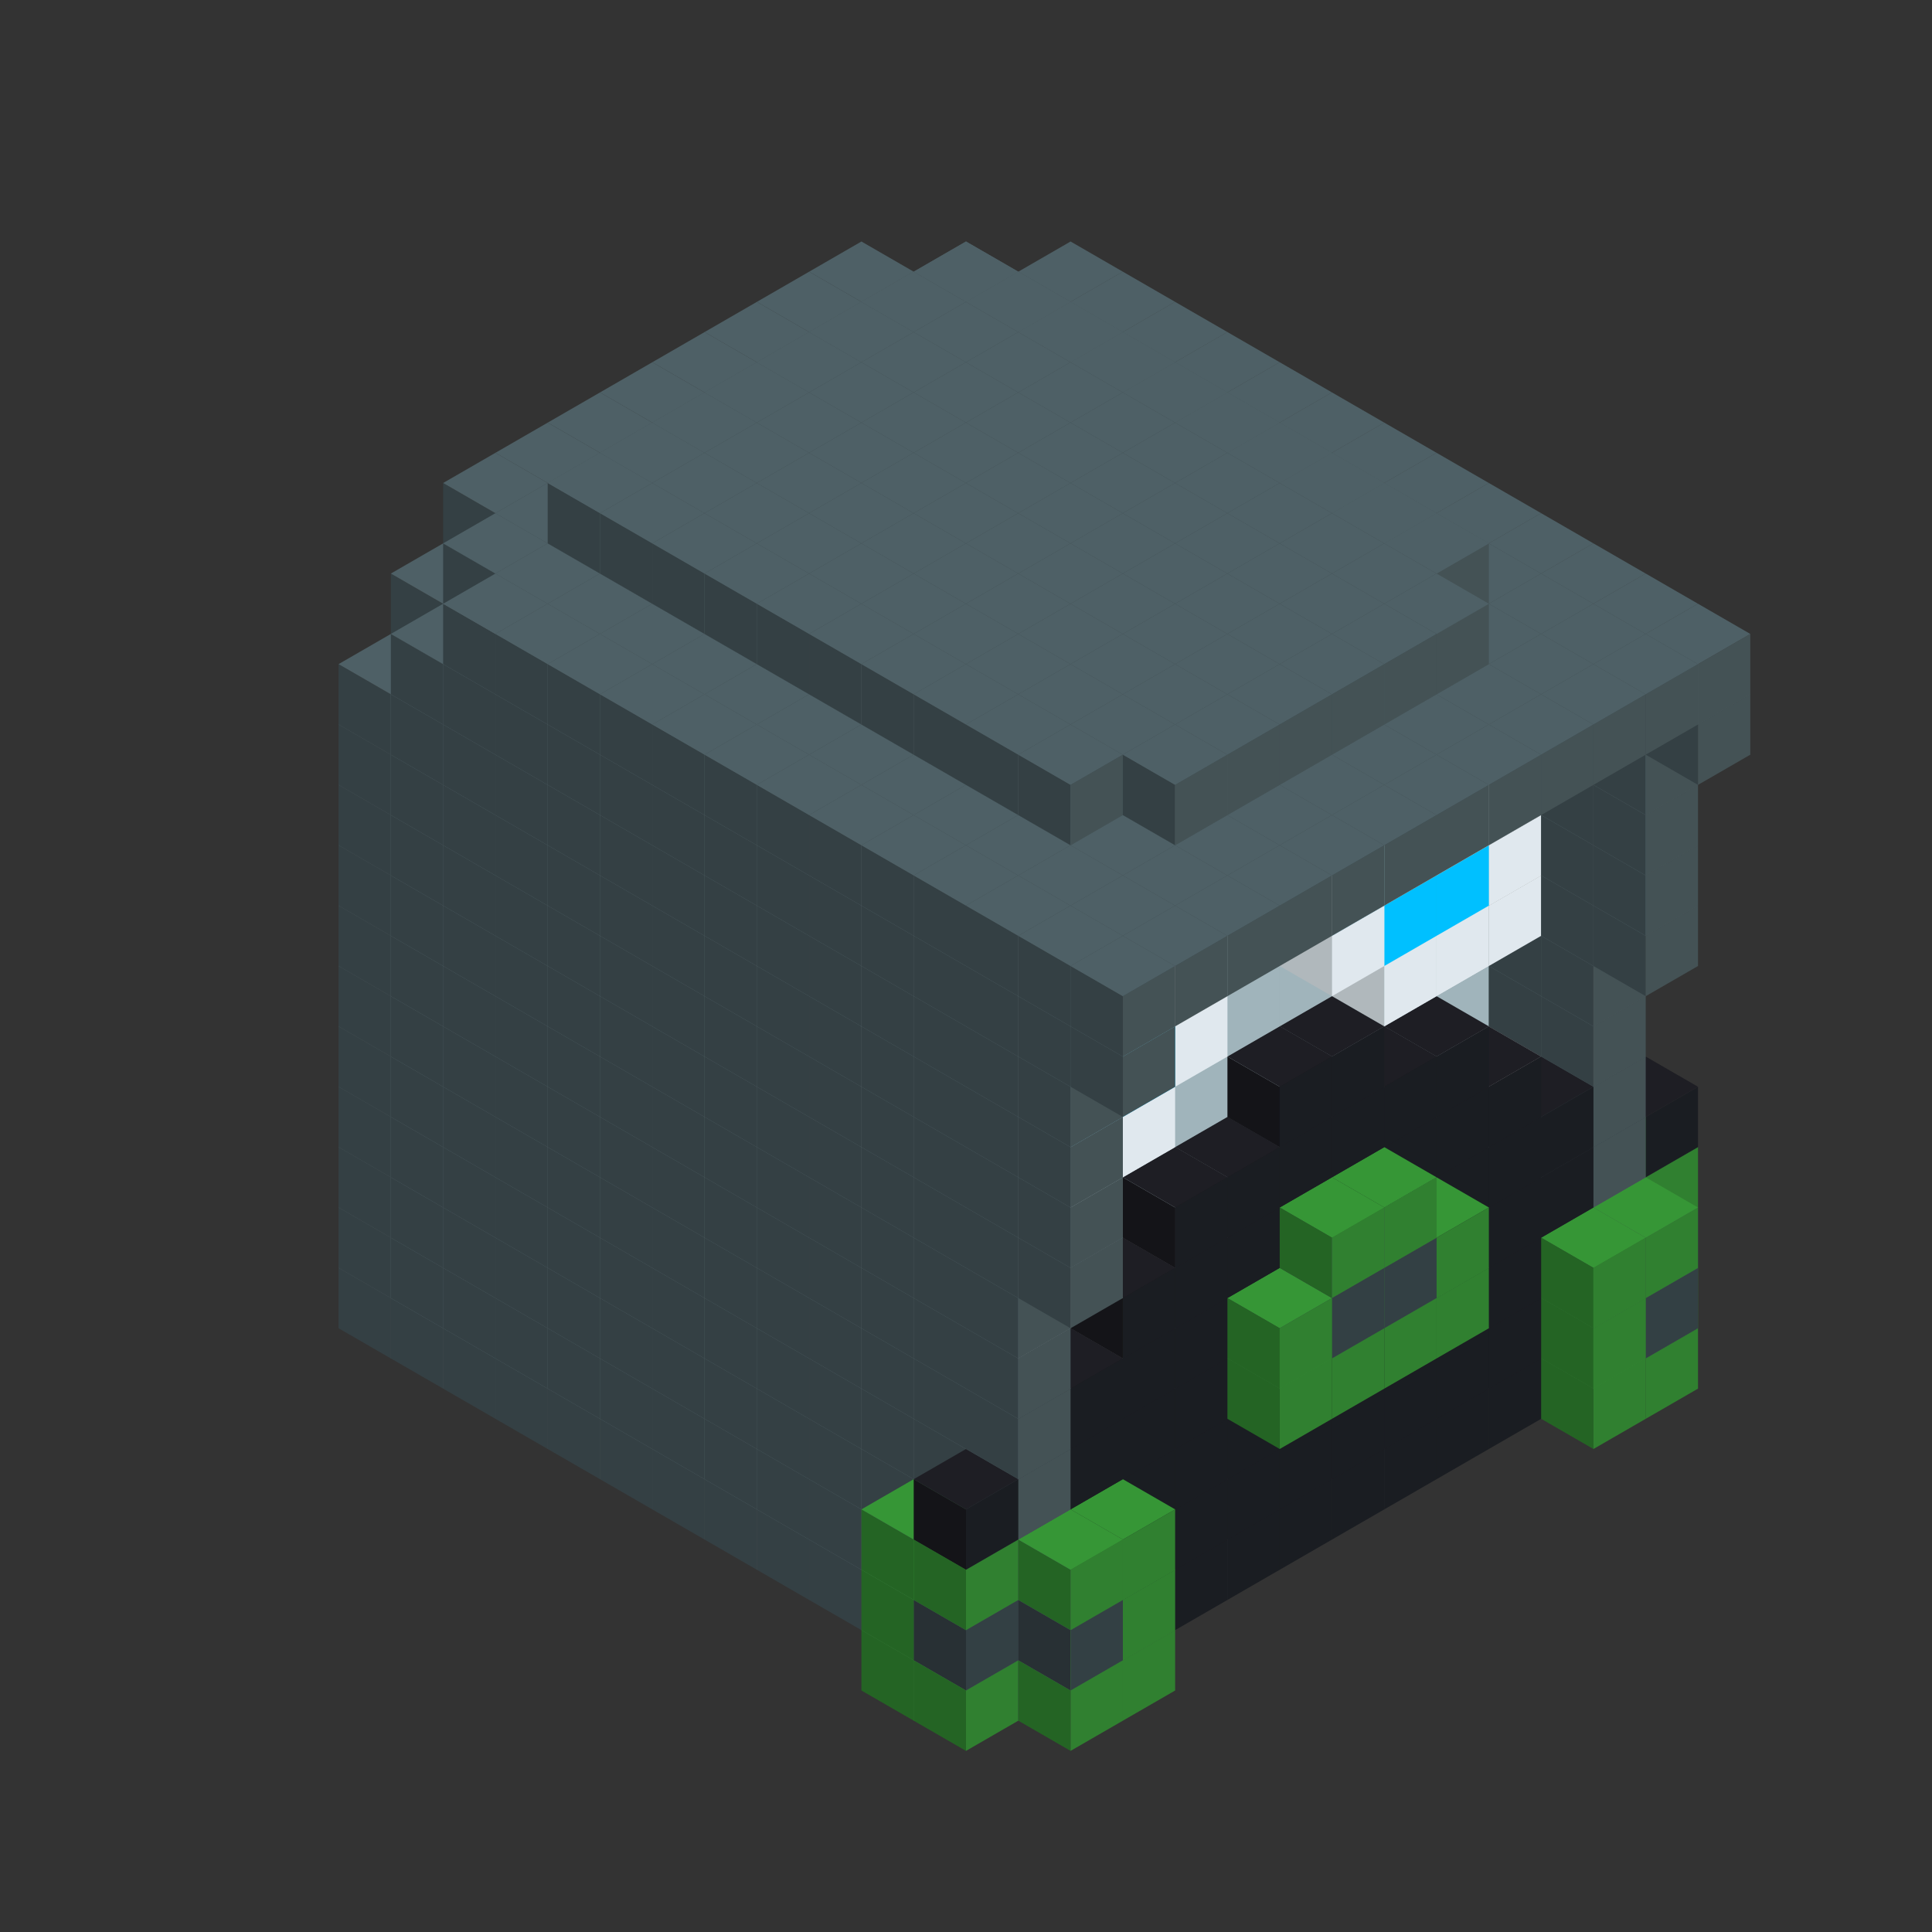 
<svg width='600' height='600' viewBox='4436371 5550000 3200000 3200000' xmlns='http://www.w3.org/2000/svg' xmlns:xlink='http://www.w3.org/1999/xlink'>
<rect x="4436371" y="5550000" width="3200000" height="3200000" fill="#333333" stroke="none"/>
<use xlink:href='#v-0x00000177-8' transform='translate(1936371,3050000)'/>
<use xlink:href='#v-0x00000177-8' transform='translate(983738,3600000)'/>
<use xlink:href='#v-0x00000177-8' transform='translate(2022974,3100000)'/>
<use xlink:href='#v-0x00000177-8' transform='translate(1070341,3650000)'/>
<use xlink:href='#v-0x00000177-8' transform='translate(2109577,3150000)'/>
<use xlink:href='#v-0x00000177-8' transform='translate(1156944,3700000)'/>
<use xlink:href='#v-0x00000177-8' transform='translate(2196180,3200000)'/>
<use xlink:href='#v-0x00000177-8' transform='translate(1243547,3750000)'/>
<use xlink:href='#v-0x00000177-8' transform='translate(2282783,3250000)'/>
<use xlink:href='#v-0x00000177-8' transform='translate(1330150,3800000)'/>
<use xlink:href='#v-0x00000177-8' transform='translate(2369386,3300000)'/>
<use xlink:href='#v-0x00000177-8' transform='translate(1416753,3850000)'/>
<use xlink:href='#v-0x00000177-8' transform='translate(2455989,3350000)'/>
<use xlink:href='#v-0x00000177-8' transform='translate(1503356,3900000)'/>
<use xlink:href='#v-0x00000177-8' transform='translate(2542592,3400000)'/>
<use xlink:href='#v-0x00000177-8' transform='translate(1589959,3950000)'/>
<use xlink:href='#v-0x00000177-8' transform='translate(2629195,3450000)'/>
<use xlink:href='#v-0x00000177-8' transform='translate(1676562,4000000)'/>
<use xlink:href='#v-0x00000177-8' transform='translate(2715798,3500000)'/>
<use xlink:href='#v-0x00000177-8' transform='translate(1763165,4050000)'/>
<use xlink:href='#v-0x00000177-8' transform='translate(2802401,3550000)'/>
<use xlink:href='#v-0x00000177-8' transform='translate(1849768,4100000)'/>
<use xlink:href='#v-0x00000177-6' transform='translate(2975607,3550000)'/>
<use xlink:href='#v-0x00000177-8' transform='translate(2889004,3600000)'/>
<use xlink:href='#v-0x00000177-4' transform='translate(2802401,3650000)'/>
<use xlink:href='#v-0x00000177-4' transform='translate(2715798,3700000)'/>
<use xlink:href='#v-0x00000177-4' transform='translate(2629195,3750000)'/>
<use xlink:href='#v-0x00000177-4' transform='translate(2542592,3800000)'/>
<use xlink:href='#v-0x00000177-4' transform='translate(2455989,3850000)'/>
<use xlink:href='#v-0x00000177-4' transform='translate(2369386,3900000)'/>
<use xlink:href='#v-0x00000177-4' transform='translate(2282783,3950000)'/>
<use xlink:href='#v-0x00000177-4' transform='translate(2196180,4000000)'/>
<use xlink:href='#v-0x00000177-4' transform='translate(2109577,4050000)'/>
<use xlink:href='#v-0x00000177-4' transform='translate(2022974,4100000)'/>
<use xlink:href='#v-0x00000177-8' transform='translate(1936371,4150000)'/>
<use xlink:href='#v-0x00000177-6' transform='translate(1849768,4200000)'/>
<use xlink:href='#v-0x00000177-6' transform='translate(3062210,3600000)'/>
<use xlink:href='#v-0x00000177-8' transform='translate(2975607,3650000)'/>
<use xlink:href='#v-0x00000177-5' transform='translate(2889004,3700000)'/>
<use xlink:href='#v-0x00000177-5' transform='translate(2802401,3750000)'/>
<use xlink:href='#v-0x00000177-5' transform='translate(2715798,3800000)'/>
<use xlink:href='#v-0x00000177-5' transform='translate(2629195,3850000)'/>
<use xlink:href='#v-0x00000177-5' transform='translate(2542592,3900000)'/>
<use xlink:href='#v-0x00000177-5' transform='translate(2455989,3950000)'/>
<use xlink:href='#v-0x00000177-5' transform='translate(2369386,4000000)'/>
<use xlink:href='#v-0x00000177-5' transform='translate(2282783,4050000)'/>
<use xlink:href='#v-0x00000177-5' transform='translate(2196180,4100000)'/>
<use xlink:href='#v-0x00000177-5' transform='translate(2109577,4150000)'/>
<use xlink:href='#v-0x00000177-8' transform='translate(2022974,4200000)'/>
<use xlink:href='#v-0x00000177-6' transform='translate(1936371,4250000)'/>
<use xlink:href='#v-0x00000177-6' transform='translate(3062210,3700000)'/>
<use xlink:href='#v-0x00000177-6' transform='translate(2975607,3750000)'/>
<use xlink:href='#v-0x00000177-6' transform='translate(2196180,4200000)'/>
<use xlink:href='#v-0x00000177-6' transform='translate(2109577,4250000)'/>
<use xlink:href='#v-0x00000177-8' transform='translate(1936371,2950000)'/>
<use xlink:href='#v-0x00000177-8' transform='translate(983738,3500000)'/>
<use xlink:href='#v-0x00000177-8' transform='translate(2022974,3000000)'/>
<use xlink:href='#v-0x00000177-8' transform='translate(1070341,3550000)'/>
<use xlink:href='#v-0x00000177-8' transform='translate(2109577,3050000)'/>
<use xlink:href='#v-0x00000177-8' transform='translate(1156944,3600000)'/>
<use xlink:href='#v-0x00000177-8' transform='translate(2196180,3100000)'/>
<use xlink:href='#v-0x00000177-8' transform='translate(1243547,3650000)'/>
<use xlink:href='#v-0x00000177-8' transform='translate(2282783,3150000)'/>
<use xlink:href='#v-0x00000177-8' transform='translate(1330150,3700000)'/>
<use xlink:href='#v-0x00000177-8' transform='translate(2369386,3200000)'/>
<use xlink:href='#v-0x00000177-8' transform='translate(1416753,3750000)'/>
<use xlink:href='#v-0x00000177-8' transform='translate(2455989,3250000)'/>
<use xlink:href='#v-0x00000177-8' transform='translate(1503356,3800000)'/>
<use xlink:href='#v-0x00000177-8' transform='translate(2542592,3300000)'/>
<use xlink:href='#v-0x00000177-8' transform='translate(1589959,3850000)'/>
<use xlink:href='#v-0x00000177-8' transform='translate(2629195,3350000)'/>
<use xlink:href='#v-0x00000177-8' transform='translate(1676562,3900000)'/>
<use xlink:href='#v-0x00000177-8' transform='translate(2715798,3400000)'/>
<use xlink:href='#v-0x00000177-8' transform='translate(1763165,3950000)'/>
<use xlink:href='#v-0x00000177-8' transform='translate(2802401,3450000)'/>
<use xlink:href='#v-0x00000177-2' transform='translate(2715798,3500000)'/>
<use xlink:href='#v-0x00000177-2' transform='translate(2629195,3550000)'/>
<use xlink:href='#v-0x00000177-2' transform='translate(2542592,3600000)'/>
<use xlink:href='#v-0x00000177-2' transform='translate(2455989,3650000)'/>
<use xlink:href='#v-0x00000177-2' transform='translate(2369386,3700000)'/>
<use xlink:href='#v-0x00000177-2' transform='translate(2282783,3750000)'/>
<use xlink:href='#v-0x00000177-2' transform='translate(2196180,3800000)'/>
<use xlink:href='#v-0x00000177-2' transform='translate(2109577,3850000)'/>
<use xlink:href='#v-0x00000177-2' transform='translate(2022974,3900000)'/>
<use xlink:href='#v-0x00000177-2' transform='translate(1936371,3950000)'/>
<use xlink:href='#v-0x00000177-8' transform='translate(1849768,4000000)'/>
<use xlink:href='#v-0x00000177-6' transform='translate(2975607,3450000)'/>
<use xlink:href='#v-0x00000177-8' transform='translate(2889004,3500000)'/>
<use xlink:href='#v-0x00000177-1' transform='translate(2802401,3550000)'/>
<use xlink:href='#v-0x00000177-1' transform='translate(2022974,4000000)'/>
<use xlink:href='#v-0x00000177-8' transform='translate(1936371,4050000)'/>
<use xlink:href='#v-0x00000177-6' transform='translate(1849768,4100000)'/>
<use xlink:href='#v-0x00000177-7' transform='translate(3062210,3500000)'/>
<use xlink:href='#v-0x00000177-8' transform='translate(2975607,3550000)'/>
<use xlink:href='#v-0x00000177-5' transform='translate(2889004,3600000)'/>
<use xlink:href='#v-0x00000177-5' transform='translate(2802401,3650000)'/>
<use xlink:href='#v-0x00000177-5' transform='translate(2715798,3700000)'/>
<use xlink:href='#v-0x00000177-5' transform='translate(2629195,3750000)'/>
<use xlink:href='#v-0x00000177-5' transform='translate(2542592,3800000)'/>
<use xlink:href='#v-0x00000177-5' transform='translate(2455989,3850000)'/>
<use xlink:href='#v-0x00000177-5' transform='translate(2369386,3900000)'/>
<use xlink:href='#v-0x00000177-5' transform='translate(2282783,3950000)'/>
<use xlink:href='#v-0x00000177-5' transform='translate(2196180,4000000)'/>
<use xlink:href='#v-0x00000177-5' transform='translate(2109577,4050000)'/>
<use xlink:href='#v-0x00000177-8' transform='translate(2022974,4100000)'/>
<use xlink:href='#v-0x00000177-7' transform='translate(1936371,4150000)'/>
<use xlink:href='#v-0x00000177-7' transform='translate(3062210,3600000)'/>
<use xlink:href='#v-0x00000177-6' transform='translate(2975607,3650000)'/>
<use xlink:href='#v-0x00000177-6' transform='translate(2196180,4100000)'/>
<use xlink:href='#v-0x00000177-7' transform='translate(2109577,4150000)'/>
<use xlink:href='#v-0x00000177-8' transform='translate(1936371,2850000)'/>
<use xlink:href='#v-0x00000177-8' transform='translate(983738,3400000)'/>
<use xlink:href='#v-0x00000177-8' transform='translate(2022974,2900000)'/>
<use xlink:href='#v-0x00000177-8' transform='translate(1070341,3450000)'/>
<use xlink:href='#v-0x00000177-8' transform='translate(2109577,2950000)'/>
<use xlink:href='#v-0x00000177-2' transform='translate(1243547,3450000)'/>
<use xlink:href='#v-0x00000177-8' transform='translate(1156944,3500000)'/>
<use xlink:href='#v-0x00000177-8' transform='translate(2196180,3000000)'/>
<use xlink:href='#v-0x00000177-2' transform='translate(1330150,3500000)'/>
<use xlink:href='#v-0x00000177-8' transform='translate(1243547,3550000)'/>
<use xlink:href='#v-0x00000177-8' transform='translate(2282783,3050000)'/>
<use xlink:href='#v-0x00000177-2' transform='translate(1416753,3550000)'/>
<use xlink:href='#v-0x00000177-8' transform='translate(1330150,3600000)'/>
<use xlink:href='#v-0x00000177-8' transform='translate(2369386,3100000)'/>
<use xlink:href='#v-0x00000177-2' transform='translate(1503356,3600000)'/>
<use xlink:href='#v-0x00000177-8' transform='translate(1416753,3650000)'/>
<use xlink:href='#v-0x00000177-8' transform='translate(2455989,3150000)'/>
<use xlink:href='#v-0x00000177-2' transform='translate(1589959,3650000)'/>
<use xlink:href='#v-0x00000177-8' transform='translate(1503356,3700000)'/>
<use xlink:href='#v-0x00000177-8' transform='translate(2542592,3200000)'/>
<use xlink:href='#v-0x00000177-2' transform='translate(1676562,3700000)'/>
<use xlink:href='#v-0x00000177-8' transform='translate(1589959,3750000)'/>
<use xlink:href='#v-0x00000177-8' transform='translate(2629195,3250000)'/>
<use xlink:href='#v-0x00000177-2' transform='translate(1763165,3750000)'/>
<use xlink:href='#v-0x00000177-8' transform='translate(1676562,3800000)'/>
<use xlink:href='#v-0x00000177-8' transform='translate(2715798,3300000)'/>
<use xlink:href='#v-0x00000177-2' transform='translate(1849768,3800000)'/>
<use xlink:href='#v-0x00000177-8' transform='translate(1763165,3850000)'/>
<use xlink:href='#v-0x00000177-8' transform='translate(2802401,3350000)'/>
<use xlink:href='#v-0x00000177-2' transform='translate(2715798,3400000)'/>
<use xlink:href='#v-0x00000177-2' transform='translate(2629195,3450000)'/>
<use xlink:href='#v-0x00000177-2' transform='translate(2542592,3500000)'/>
<use xlink:href='#v-0x00000177-2' transform='translate(2455989,3550000)'/>
<use xlink:href='#v-0x00000177-2' transform='translate(2369386,3600000)'/>
<use xlink:href='#v-0x00000177-2' transform='translate(2282783,3650000)'/>
<use xlink:href='#v-0x00000177-2' transform='translate(2196180,3700000)'/>
<use xlink:href='#v-0x00000177-2' transform='translate(2109577,3750000)'/>
<use xlink:href='#v-0x00000177-2' transform='translate(2022974,3800000)'/>
<use xlink:href='#v-0x00000177-2' transform='translate(1936371,3850000)'/>
<use xlink:href='#v-0x00000177-8' transform='translate(1849768,3900000)'/>
<use xlink:href='#v-0x00000177-6' transform='translate(2975607,3350000)'/>
<use xlink:href='#v-0x00000177-8' transform='translate(2889004,3400000)'/>
<use xlink:href='#v-0x00000177-8' transform='translate(1936371,3950000)'/>
<use xlink:href='#v-0x00000177-6' transform='translate(1849768,4000000)'/>
<use xlink:href='#v-0x00000177-6' transform='translate(3062210,3400000)'/>
<use xlink:href='#v-0x00000177-8' transform='translate(2975607,3450000)'/>
<use xlink:href='#v-0x00000177-5' transform='translate(2889004,3500000)'/>
<use xlink:href='#v-0x00000177-5' transform='translate(2802401,3550000)'/>
<use xlink:href='#v-0x00000177-5' transform='translate(2715798,3600000)'/>
<use xlink:href='#v-0x00000177-5' transform='translate(2629195,3650000)'/>
<use xlink:href='#v-0x00000177-5' transform='translate(2542592,3700000)'/>
<use xlink:href='#v-0x00000177-5' transform='translate(2455989,3750000)'/>
<use xlink:href='#v-0x00000177-5' transform='translate(2369386,3800000)'/>
<use xlink:href='#v-0x00000177-5' transform='translate(2282783,3850000)'/>
<use xlink:href='#v-0x00000177-5' transform='translate(2196180,3900000)'/>
<use xlink:href='#v-0x00000177-5' transform='translate(2109577,3950000)'/>
<use xlink:href='#v-0x00000177-8' transform='translate(2022974,4000000)'/>
<use xlink:href='#v-0x00000177-6' transform='translate(1936371,4050000)'/>
<use xlink:href='#v-0x00000177-6' transform='translate(3062210,3500000)'/>
<use xlink:href='#v-0x00000177-6' transform='translate(2975607,3550000)'/>
<use xlink:href='#v-0x00000177-6' transform='translate(2196180,4000000)'/>
<use xlink:href='#v-0x00000177-6' transform='translate(2109577,4050000)'/>
<use xlink:href='#v-0x00000177-8' transform='translate(1936371,2750000)'/>
<use xlink:href='#v-0x00000177-8' transform='translate(983738,3300000)'/>
<use xlink:href='#v-0x00000177-8' transform='translate(2022974,2800000)'/>
<use xlink:href='#v-0x00000177-8' transform='translate(1070341,3350000)'/>
<use xlink:href='#v-0x00000177-8' transform='translate(2109577,2850000)'/>
<use xlink:href='#v-0x00000177-2' transform='translate(1243547,3350000)'/>
<use xlink:href='#v-0x00000177-8' transform='translate(1156944,3400000)'/>
<use xlink:href='#v-0x00000177-8' transform='translate(2196180,2900000)'/>
<use xlink:href='#v-0x00000177-2' transform='translate(1330150,3400000)'/>
<use xlink:href='#v-0x00000177-8' transform='translate(1243547,3450000)'/>
<use xlink:href='#v-0x00000177-8' transform='translate(2282783,2950000)'/>
<use xlink:href='#v-0x00000177-2' transform='translate(1416753,3450000)'/>
<use xlink:href='#v-0x00000177-8' transform='translate(1330150,3500000)'/>
<use xlink:href='#v-0x00000177-8' transform='translate(2369386,3000000)'/>
<use xlink:href='#v-0x00000177-2' transform='translate(1503356,3500000)'/>
<use xlink:href='#v-0x00000177-8' transform='translate(1416753,3550000)'/>
<use xlink:href='#v-0x00000177-8' transform='translate(2455989,3050000)'/>
<use xlink:href='#v-0x00000177-2' transform='translate(1589959,3550000)'/>
<use xlink:href='#v-0x00000177-8' transform='translate(1503356,3600000)'/>
<use xlink:href='#v-0x00000177-8' transform='translate(2542592,3100000)'/>
<use xlink:href='#v-0x00000177-2' transform='translate(1676562,3600000)'/>
<use xlink:href='#v-0x00000177-8' transform='translate(1589959,3650000)'/>
<use xlink:href='#v-0x00000177-8' transform='translate(2629195,3150000)'/>
<use xlink:href='#v-0x00000177-2' transform='translate(1763165,3650000)'/>
<use xlink:href='#v-0x00000177-8' transform='translate(1676562,3700000)'/>
<use xlink:href='#v-0x00000177-8' transform='translate(2715798,3200000)'/>
<use xlink:href='#v-0x00000177-2' transform='translate(1849768,3700000)'/>
<use xlink:href='#v-0x00000177-8' transform='translate(1763165,3750000)'/>
<use xlink:href='#v-0x00000177-8' transform='translate(2802401,3250000)'/>
<use xlink:href='#v-0x00000177-2' transform='translate(2715798,3300000)'/>
<use xlink:href='#v-0x00000177-2' transform='translate(2629195,3350000)'/>
<use xlink:href='#v-0x00000177-2' transform='translate(2542592,3400000)'/>
<use xlink:href='#v-0x00000177-2' transform='translate(2455989,3450000)'/>
<use xlink:href='#v-0x00000177-2' transform='translate(2369386,3500000)'/>
<use xlink:href='#v-0x00000177-2' transform='translate(2282783,3550000)'/>
<use xlink:href='#v-0x00000177-2' transform='translate(2196180,3600000)'/>
<use xlink:href='#v-0x00000177-2' transform='translate(2109577,3650000)'/>
<use xlink:href='#v-0x00000177-2' transform='translate(2022974,3700000)'/>
<use xlink:href='#v-0x00000177-2' transform='translate(1936371,3750000)'/>
<use xlink:href='#v-0x00000177-8' transform='translate(1849768,3800000)'/>
<use xlink:href='#v-0x00000177-8' transform='translate(2889004,3300000)'/>
<use xlink:href='#v-0x00000177-1' transform='translate(2802401,3350000)'/>
<use xlink:href='#v-0x00000177-1' transform='translate(2715798,3400000)'/>
<use xlink:href='#v-0x00000177-1' transform='translate(2629195,3450000)'/>
<use xlink:href='#v-0x00000177-1' transform='translate(2542592,3500000)'/>
<use xlink:href='#v-0x00000177-1' transform='translate(2455989,3550000)'/>
<use xlink:href='#v-0x00000177-1' transform='translate(2369386,3600000)'/>
<use xlink:href='#v-0x00000177-1' transform='translate(2282783,3650000)'/>
<use xlink:href='#v-0x00000177-1' transform='translate(2196180,3700000)'/>
<use xlink:href='#v-0x00000177-1' transform='translate(2109577,3750000)'/>
<use xlink:href='#v-0x00000177-1' transform='translate(2022974,3800000)'/>
<use xlink:href='#v-0x00000177-8' transform='translate(1936371,3850000)'/>
<use xlink:href='#v-0x00000177-5' transform='translate(3062210,3300000)'/>
<use xlink:href='#v-0x00000177-8' transform='translate(2975607,3350000)'/>
<use xlink:href='#v-0x00000177-5' transform='translate(2889004,3400000)'/>
<use xlink:href='#v-0x00000177-5' transform='translate(2802401,3450000)'/>
<use xlink:href='#v-0x00000177-5' transform='translate(2715798,3500000)'/>
<use xlink:href='#v-0x00000177-5' transform='translate(2629195,3550000)'/>
<use xlink:href='#v-0x00000177-5' transform='translate(2542592,3600000)'/>
<use xlink:href='#v-0x00000177-5' transform='translate(2455989,3650000)'/>
<use xlink:href='#v-0x00000177-5' transform='translate(2369386,3700000)'/>
<use xlink:href='#v-0x00000177-5' transform='translate(2282783,3750000)'/>
<use xlink:href='#v-0x00000177-5' transform='translate(2196180,3800000)'/>
<use xlink:href='#v-0x00000177-5' transform='translate(2109577,3850000)'/>
<use xlink:href='#v-0x00000177-8' transform='translate(2022974,3900000)'/>
<use xlink:href='#v-0x00000177-5' transform='translate(1936371,3950000)'/>
<use xlink:href='#v-0x00000177-6' transform='translate(2715798,3600000)'/>
<use xlink:href='#v-0x00000177-6' transform='translate(2629195,3650000)'/>
<use xlink:href='#v-0x00000177-6' transform='translate(2542592,3700000)'/>
<use xlink:href='#v-0x00000177-6' transform='translate(2455989,3750000)'/>
<use xlink:href='#v-0x00000177-8' transform='translate(1936371,2650000)'/>
<use xlink:href='#v-0x00000177-8' transform='translate(983738,3200000)'/>
<use xlink:href='#v-0x00000177-8' transform='translate(2022974,2700000)'/>
<use xlink:href='#v-0x00000177-8' transform='translate(1070341,3250000)'/>
<use xlink:href='#v-0x00000177-8' transform='translate(2109577,2750000)'/>
<use xlink:href='#v-0x00000177-2' transform='translate(1243547,3250000)'/>
<use xlink:href='#v-0x00000177-8' transform='translate(1156944,3300000)'/>
<use xlink:href='#v-0x00000177-8' transform='translate(2196180,2800000)'/>
<use xlink:href='#v-0x00000177-2' transform='translate(1330150,3300000)'/>
<use xlink:href='#v-0x00000177-8' transform='translate(1243547,3350000)'/>
<use xlink:href='#v-0x00000177-8' transform='translate(2282783,2850000)'/>
<use xlink:href='#v-0x00000177-2' transform='translate(1416753,3350000)'/>
<use xlink:href='#v-0x00000177-8' transform='translate(1330150,3400000)'/>
<use xlink:href='#v-0x00000177-8' transform='translate(2369386,2900000)'/>
<use xlink:href='#v-0x00000177-2' transform='translate(1503356,3400000)'/>
<use xlink:href='#v-0x00000177-8' transform='translate(1416753,3450000)'/>
<use xlink:href='#v-0x00000177-8' transform='translate(2455989,2950000)'/>
<use xlink:href='#v-0x00000177-2' transform='translate(1589959,3450000)'/>
<use xlink:href='#v-0x00000177-8' transform='translate(1503356,3500000)'/>
<use xlink:href='#v-0x00000177-8' transform='translate(2542592,3000000)'/>
<use xlink:href='#v-0x00000177-2' transform='translate(1676562,3500000)'/>
<use xlink:href='#v-0x00000177-8' transform='translate(1589959,3550000)'/>
<use xlink:href='#v-0x00000177-8' transform='translate(2629195,3050000)'/>
<use xlink:href='#v-0x00000177-2' transform='translate(1763165,3550000)'/>
<use xlink:href='#v-0x00000177-8' transform='translate(1676562,3600000)'/>
<use xlink:href='#v-0x00000177-8' transform='translate(2715798,3100000)'/>
<use xlink:href='#v-0x00000177-2' transform='translate(1849768,3600000)'/>
<use xlink:href='#v-0x00000177-8' transform='translate(1763165,3650000)'/>
<use xlink:href='#v-0x00000177-8' transform='translate(2802401,3150000)'/>
<use xlink:href='#v-0x00000177-2' transform='translate(2715798,3200000)'/>
<use xlink:href='#v-0x00000177-2' transform='translate(2629195,3250000)'/>
<use xlink:href='#v-0x00000177-2' transform='translate(2542592,3300000)'/>
<use xlink:href='#v-0x00000177-2' transform='translate(2455989,3350000)'/>
<use xlink:href='#v-0x00000177-2' transform='translate(2369386,3400000)'/>
<use xlink:href='#v-0x00000177-2' transform='translate(2282783,3450000)'/>
<use xlink:href='#v-0x00000177-2' transform='translate(2196180,3500000)'/>
<use xlink:href='#v-0x00000177-2' transform='translate(2109577,3550000)'/>
<use xlink:href='#v-0x00000177-2' transform='translate(2022974,3600000)'/>
<use xlink:href='#v-0x00000177-2' transform='translate(1936371,3650000)'/>
<use xlink:href='#v-0x00000177-8' transform='translate(1849768,3700000)'/>
<use xlink:href='#v-0x00000177-8' transform='translate(2889004,3200000)'/>
<use xlink:href='#v-0x00000177-1' transform='translate(2802401,3250000)'/>
<use xlink:href='#v-0x00000177-1' transform='translate(2715798,3300000)'/>
<use xlink:href='#v-0x00000177-1' transform='translate(2629195,3350000)'/>
<use xlink:href='#v-0x00000177-1' transform='translate(2542592,3400000)'/>
<use xlink:href='#v-0x00000177-1' transform='translate(2455989,3450000)'/>
<use xlink:href='#v-0x00000177-1' transform='translate(2369386,3500000)'/>
<use xlink:href='#v-0x00000177-1' transform='translate(2282783,3550000)'/>
<use xlink:href='#v-0x00000177-1' transform='translate(2196180,3600000)'/>
<use xlink:href='#v-0x00000177-1' transform='translate(2109577,3650000)'/>
<use xlink:href='#v-0x00000177-1' transform='translate(2022974,3700000)'/>
<use xlink:href='#v-0x00000177-8' transform='translate(1936371,3750000)'/>
<use xlink:href='#v-0x00000177-8' transform='translate(2975607,3250000)'/>
<use xlink:href='#v-0x00000177-5' transform='translate(2889004,3300000)'/>
<use xlink:href='#v-0x00000177-5' transform='translate(2802401,3350000)'/>
<use xlink:href='#v-0x00000177-5' transform='translate(2715798,3400000)'/>
<use xlink:href='#v-0x00000177-5' transform='translate(2629195,3450000)'/>
<use xlink:href='#v-0x00000177-5' transform='translate(2542592,3500000)'/>
<use xlink:href='#v-0x00000177-5' transform='translate(2455989,3550000)'/>
<use xlink:href='#v-0x00000177-5' transform='translate(2369386,3600000)'/>
<use xlink:href='#v-0x00000177-5' transform='translate(2282783,3650000)'/>
<use xlink:href='#v-0x00000177-5' transform='translate(2196180,3700000)'/>
<use xlink:href='#v-0x00000177-5' transform='translate(2109577,3750000)'/>
<use xlink:href='#v-0x00000177-8' transform='translate(2022974,3800000)'/>
<use xlink:href='#v-0x00000177-6' transform='translate(2715798,3500000)'/>
<use xlink:href='#v-0x00000177-7' transform='translate(2629195,3550000)'/>
<use xlink:href='#v-0x00000177-7' transform='translate(2542592,3600000)'/>
<use xlink:href='#v-0x00000177-6' transform='translate(2455989,3650000)'/>
<use xlink:href='#v-0x00000177-8' transform='translate(1936371,2550000)'/>
<use xlink:href='#v-0x00000177-8' transform='translate(983738,3100000)'/>
<use xlink:href='#v-0x00000177-8' transform='translate(2022974,2600000)'/>
<use xlink:href='#v-0x00000177-8' transform='translate(1070341,3150000)'/>
<use xlink:href='#v-0x00000177-8' transform='translate(2109577,2650000)'/>
<use xlink:href='#v-0x00000177-2' transform='translate(1243547,3150000)'/>
<use xlink:href='#v-0x00000177-8' transform='translate(1156944,3200000)'/>
<use xlink:href='#v-0x00000177-8' transform='translate(2196180,2700000)'/>
<use xlink:href='#v-0x00000177-2' transform='translate(1330150,3200000)'/>
<use xlink:href='#v-0x00000177-8' transform='translate(1243547,3250000)'/>
<use xlink:href='#v-0x00000177-8' transform='translate(2282783,2750000)'/>
<use xlink:href='#v-0x00000177-2' transform='translate(1416753,3250000)'/>
<use xlink:href='#v-0x00000177-8' transform='translate(1330150,3300000)'/>
<use xlink:href='#v-0x00000177-8' transform='translate(2369386,2800000)'/>
<use xlink:href='#v-0x00000177-2' transform='translate(1503356,3300000)'/>
<use xlink:href='#v-0x00000177-8' transform='translate(1416753,3350000)'/>
<use xlink:href='#v-0x00000177-8' transform='translate(2455989,2850000)'/>
<use xlink:href='#v-0x00000177-2' transform='translate(1589959,3350000)'/>
<use xlink:href='#v-0x00000177-8' transform='translate(1503356,3400000)'/>
<use xlink:href='#v-0x00000177-8' transform='translate(2542592,2900000)'/>
<use xlink:href='#v-0x00000177-2' transform='translate(1676562,3400000)'/>
<use xlink:href='#v-0x00000177-8' transform='translate(1589959,3450000)'/>
<use xlink:href='#v-0x00000177-8' transform='translate(2629195,2950000)'/>
<use xlink:href='#v-0x00000177-2' transform='translate(1763165,3450000)'/>
<use xlink:href='#v-0x00000177-8' transform='translate(1676562,3500000)'/>
<use xlink:href='#v-0x00000177-8' transform='translate(2715798,3000000)'/>
<use xlink:href='#v-0x00000177-2' transform='translate(1849768,3500000)'/>
<use xlink:href='#v-0x00000177-8' transform='translate(1763165,3550000)'/>
<use xlink:href='#v-0x00000177-8' transform='translate(2802401,3050000)'/>
<use xlink:href='#v-0x00000177-2' transform='translate(2715798,3100000)'/>
<use xlink:href='#v-0x00000177-2' transform='translate(2629195,3150000)'/>
<use xlink:href='#v-0x00000177-2' transform='translate(2542592,3200000)'/>
<use xlink:href='#v-0x00000177-2' transform='translate(2455989,3250000)'/>
<use xlink:href='#v-0x00000177-2' transform='translate(2369386,3300000)'/>
<use xlink:href='#v-0x00000177-2' transform='translate(2282783,3350000)'/>
<use xlink:href='#v-0x00000177-2' transform='translate(2196180,3400000)'/>
<use xlink:href='#v-0x00000177-2' transform='translate(2109577,3450000)'/>
<use xlink:href='#v-0x00000177-2' transform='translate(2022974,3500000)'/>
<use xlink:href='#v-0x00000177-2' transform='translate(1936371,3550000)'/>
<use xlink:href='#v-0x00000177-8' transform='translate(1849768,3600000)'/>
<use xlink:href='#v-0x00000177-8' transform='translate(2889004,3100000)'/>
<use xlink:href='#v-0x00000177-8' transform='translate(1936371,3650000)'/>
<use xlink:href='#v-0x00000177-8' transform='translate(2975607,3150000)'/>
<use xlink:href='#v-0x00000177-5' transform='translate(2802401,3250000)'/>
<use xlink:href='#v-0x00000177-5' transform='translate(2715798,3300000)'/>
<use xlink:href='#v-0x00000177-5' transform='translate(2629195,3350000)'/>
<use xlink:href='#v-0x00000177-5' transform='translate(2542592,3400000)'/>
<use xlink:href='#v-0x00000177-5' transform='translate(2455989,3450000)'/>
<use xlink:href='#v-0x00000177-5' transform='translate(2369386,3500000)'/>
<use xlink:href='#v-0x00000177-5' transform='translate(2282783,3550000)'/>
<use xlink:href='#v-0x00000177-5' transform='translate(2196180,3600000)'/>
<use xlink:href='#v-0x00000177-8' transform='translate(2022974,3700000)'/>
<use xlink:href='#v-0x00000177-6' transform='translate(2629195,3450000)'/>
<use xlink:href='#v-0x00000177-6' transform='translate(2542592,3500000)'/>
<use xlink:href='#v-0x00000177-8' transform='translate(1936371,2450000)'/>
<use xlink:href='#v-0x00000177-8' transform='translate(983738,3000000)'/>
<use xlink:href='#v-0x00000177-8' transform='translate(2022974,2500000)'/>
<use xlink:href='#v-0x00000177-8' transform='translate(1070341,3050000)'/>
<use xlink:href='#v-0x00000177-8' transform='translate(2109577,2550000)'/>
<use xlink:href='#v-0x00000177-2' transform='translate(1243547,3050000)'/>
<use xlink:href='#v-0x00000177-8' transform='translate(1156944,3100000)'/>
<use xlink:href='#v-0x00000177-8' transform='translate(2196180,2600000)'/>
<use xlink:href='#v-0x00000177-2' transform='translate(1330150,3100000)'/>
<use xlink:href='#v-0x00000177-8' transform='translate(1243547,3150000)'/>
<use xlink:href='#v-0x00000177-8' transform='translate(2282783,2650000)'/>
<use xlink:href='#v-0x00000177-2' transform='translate(1416753,3150000)'/>
<use xlink:href='#v-0x00000177-8' transform='translate(1330150,3200000)'/>
<use xlink:href='#v-0x00000177-8' transform='translate(2369386,2700000)'/>
<use xlink:href='#v-0x00000177-2' transform='translate(1503356,3200000)'/>
<use xlink:href='#v-0x00000177-8' transform='translate(1416753,3250000)'/>
<use xlink:href='#v-0x00000177-8' transform='translate(2455989,2750000)'/>
<use xlink:href='#v-0x00000177-2' transform='translate(1589959,3250000)'/>
<use xlink:href='#v-0x00000177-8' transform='translate(1503356,3300000)'/>
<use xlink:href='#v-0x00000177-8' transform='translate(2542592,2800000)'/>
<use xlink:href='#v-0x00000177-2' transform='translate(1676562,3300000)'/>
<use xlink:href='#v-0x00000177-8' transform='translate(1589959,3350000)'/>
<use xlink:href='#v-0x00000177-8' transform='translate(2629195,2850000)'/>
<use xlink:href='#v-0x00000177-2' transform='translate(1763165,3350000)'/>
<use xlink:href='#v-0x00000177-8' transform='translate(1676562,3400000)'/>
<use xlink:href='#v-0x00000177-8' transform='translate(2715798,2900000)'/>
<use xlink:href='#v-0x00000177-2' transform='translate(1849768,3400000)'/>
<use xlink:href='#v-0x00000177-8' transform='translate(1763165,3450000)'/>
<use xlink:href='#v-0x00000177-8' transform='translate(2802401,2950000)'/>
<use xlink:href='#v-0x00000177-2' transform='translate(2715798,3000000)'/>
<use xlink:href='#v-0x00000177-2' transform='translate(2629195,3050000)'/>
<use xlink:href='#v-0x00000177-2' transform='translate(2542592,3100000)'/>
<use xlink:href='#v-0x00000177-2' transform='translate(2455989,3150000)'/>
<use xlink:href='#v-0x00000177-2' transform='translate(2369386,3200000)'/>
<use xlink:href='#v-0x00000177-2' transform='translate(2282783,3250000)'/>
<use xlink:href='#v-0x00000177-2' transform='translate(2196180,3300000)'/>
<use xlink:href='#v-0x00000177-2' transform='translate(2109577,3350000)'/>
<use xlink:href='#v-0x00000177-2' transform='translate(2022974,3400000)'/>
<use xlink:href='#v-0x00000177-2' transform='translate(1936371,3450000)'/>
<use xlink:href='#v-0x00000177-8' transform='translate(1849768,3500000)'/>
<use xlink:href='#v-0x00000177-8' transform='translate(2889004,3000000)'/>
<use xlink:href='#v-0x00000177-8' transform='translate(1936371,3550000)'/>
<use xlink:href='#v-0x00000177-8' transform='translate(2975607,3050000)'/>
<use xlink:href='#v-0x00000177-5' transform='translate(2715798,3200000)'/>
<use xlink:href='#v-0x00000177-5' transform='translate(2629195,3250000)'/>
<use xlink:href='#v-0x00000177-5' transform='translate(2542592,3300000)'/>
<use xlink:href='#v-0x00000177-5' transform='translate(2455989,3350000)'/>
<use xlink:href='#v-0x00000177-5' transform='translate(2369386,3400000)'/>
<use xlink:href='#v-0x00000177-5' transform='translate(2282783,3450000)'/>
<use xlink:href='#v-0x00000177-8' transform='translate(2022974,3600000)'/>
<use xlink:href='#v-0x00000177-8' transform='translate(1936371,2350000)'/>
<use xlink:href='#v-0x00000177-8' transform='translate(983738,2900000)'/>
<use xlink:href='#v-0x00000177-8' transform='translate(2022974,2400000)'/>
<use xlink:href='#v-0x00000177-8' transform='translate(1070341,2950000)'/>
<use xlink:href='#v-0x00000177-8' transform='translate(2109577,2450000)'/>
<use xlink:href='#v-0x00000177-2' transform='translate(1243547,2950000)'/>
<use xlink:href='#v-0x00000177-8' transform='translate(1156944,3000000)'/>
<use xlink:href='#v-0x00000177-8' transform='translate(2196180,2500000)'/>
<use xlink:href='#v-0x00000177-2' transform='translate(1330150,3000000)'/>
<use xlink:href='#v-0x00000177-8' transform='translate(1243547,3050000)'/>
<use xlink:href='#v-0x00000177-8' transform='translate(2282783,2550000)'/>
<use xlink:href='#v-0x00000177-2' transform='translate(1416753,3050000)'/>
<use xlink:href='#v-0x00000177-8' transform='translate(1330150,3100000)'/>
<use xlink:href='#v-0x00000177-8' transform='translate(2369386,2600000)'/>
<use xlink:href='#v-0x00000177-2' transform='translate(1503356,3100000)'/>
<use xlink:href='#v-0x00000177-8' transform='translate(1416753,3150000)'/>
<use xlink:href='#v-0x00000177-8' transform='translate(2455989,2650000)'/>
<use xlink:href='#v-0x00000177-2' transform='translate(1589959,3150000)'/>
<use xlink:href='#v-0x00000177-8' transform='translate(1503356,3200000)'/>
<use xlink:href='#v-0x00000177-8' transform='translate(2542592,2700000)'/>
<use xlink:href='#v-0x00000177-2' transform='translate(1676562,3200000)'/>
<use xlink:href='#v-0x00000177-8' transform='translate(1589959,3250000)'/>
<use xlink:href='#v-0x00000177-8' transform='translate(2629195,2750000)'/>
<use xlink:href='#v-0x00000177-2' transform='translate(1763165,3250000)'/>
<use xlink:href='#v-0x00000177-8' transform='translate(1676562,3300000)'/>
<use xlink:href='#v-0x00000177-8' transform='translate(2715798,2800000)'/>
<use xlink:href='#v-0x00000177-2' transform='translate(1849768,3300000)'/>
<use xlink:href='#v-0x00000177-8' transform='translate(1763165,3350000)'/>
<use xlink:href='#v-0x00000177-8' transform='translate(2802401,2850000)'/>
<use xlink:href='#v-0x00000177-2' transform='translate(2715798,2900000)'/>
<use xlink:href='#v-0x00000177-2' transform='translate(2629195,2950000)'/>
<use xlink:href='#v-0x00000177-2' transform='translate(2542592,3000000)'/>
<use xlink:href='#v-0x00000177-2' transform='translate(2455989,3050000)'/>
<use xlink:href='#v-0x00000177-2' transform='translate(2369386,3100000)'/>
<use xlink:href='#v-0x00000177-2' transform='translate(2282783,3150000)'/>
<use xlink:href='#v-0x00000177-2' transform='translate(2196180,3200000)'/>
<use xlink:href='#v-0x00000177-2' transform='translate(2109577,3250000)'/>
<use xlink:href='#v-0x00000177-2' transform='translate(2022974,3300000)'/>
<use xlink:href='#v-0x00000177-2' transform='translate(1936371,3350000)'/>
<use xlink:href='#v-0x00000177-8' transform='translate(1849768,3400000)'/>
<use xlink:href='#v-0x00000177-8' transform='translate(2889004,2900000)'/>
<use xlink:href='#v-0x00000177-1' transform='translate(2802401,2950000)'/>
<use xlink:href='#v-0x00000177-1' transform='translate(2715798,3000000)'/>
<use xlink:href='#v-0x00000177-1' transform='translate(2629195,3050000)'/>
<use xlink:href='#v-0x00000177-1' transform='translate(2196180,3300000)'/>
<use xlink:href='#v-0x00000177-1' transform='translate(2109577,3350000)'/>
<use xlink:href='#v-0x00000177-1' transform='translate(2022974,3400000)'/>
<use xlink:href='#v-0x00000177-8' transform='translate(1936371,3450000)'/>
<use xlink:href='#v-0x00000177-8' transform='translate(2975607,2950000)'/>
<use xlink:href='#v-0x00000177-5' transform='translate(2542592,3200000)'/>
<use xlink:href='#v-0x00000177-5' transform='translate(2455989,3250000)'/>
<use xlink:href='#v-0x00000177-8' transform='translate(2022974,3500000)'/>
<use xlink:href='#v-0x00000177-8' transform='translate(3062210,3000000)'/>
<use xlink:href='#v-0x00000177-8' transform='translate(2109577,3550000)'/>
<use xlink:href='#v-0x00000177-8' transform='translate(1936371,2250000)'/>
<use xlink:href='#v-0x00000177-8' transform='translate(983738,2800000)'/>
<use xlink:href='#v-0x00000177-8' transform='translate(2022974,2300000)'/>
<use xlink:href='#v-0x00000177-8' transform='translate(1070341,2850000)'/>
<use xlink:href='#v-0x00000177-8' transform='translate(2109577,2350000)'/>
<use xlink:href='#v-0x00000177-2' transform='translate(1243547,2850000)'/>
<use xlink:href='#v-0x00000177-8' transform='translate(1156944,2900000)'/>
<use xlink:href='#v-0x00000177-8' transform='translate(2196180,2400000)'/>
<use xlink:href='#v-0x00000177-2' transform='translate(1330150,2900000)'/>
<use xlink:href='#v-0x00000177-8' transform='translate(1243547,2950000)'/>
<use xlink:href='#v-0x00000177-8' transform='translate(2282783,2450000)'/>
<use xlink:href='#v-0x00000177-2' transform='translate(1416753,2950000)'/>
<use xlink:href='#v-0x00000177-8' transform='translate(1330150,3000000)'/>
<use xlink:href='#v-0x00000177-8' transform='translate(2369386,2500000)'/>
<use xlink:href='#v-0x00000177-2' transform='translate(1503356,3000000)'/>
<use xlink:href='#v-0x00000177-8' transform='translate(1416753,3050000)'/>
<use xlink:href='#v-0x00000177-8' transform='translate(2455989,2550000)'/>
<use xlink:href='#v-0x00000177-2' transform='translate(1589959,3050000)'/>
<use xlink:href='#v-0x00000177-8' transform='translate(1503356,3100000)'/>
<use xlink:href='#v-0x00000177-8' transform='translate(2542592,2600000)'/>
<use xlink:href='#v-0x00000177-2' transform='translate(1676562,3100000)'/>
<use xlink:href='#v-0x00000177-8' transform='translate(1589959,3150000)'/>
<use xlink:href='#v-0x00000177-8' transform='translate(2629195,2650000)'/>
<use xlink:href='#v-0x00000177-2' transform='translate(1763165,3150000)'/>
<use xlink:href='#v-0x00000177-8' transform='translate(1676562,3200000)'/>
<use xlink:href='#v-0x00000177-8' transform='translate(2715798,2700000)'/>
<use xlink:href='#v-0x00000177-2' transform='translate(1849768,3200000)'/>
<use xlink:href='#v-0x00000177-8' transform='translate(1763165,3250000)'/>
<use xlink:href='#v-0x00000177-8' transform='translate(2802401,2750000)'/>
<use xlink:href='#v-0x00000177-2' transform='translate(2715798,2800000)'/>
<use xlink:href='#v-0x00000177-2' transform='translate(2629195,2850000)'/>
<use xlink:href='#v-0x00000177-2' transform='translate(2542592,2900000)'/>
<use xlink:href='#v-0x00000177-2' transform='translate(2455989,2950000)'/>
<use xlink:href='#v-0x00000177-2' transform='translate(2369386,3000000)'/>
<use xlink:href='#v-0x00000177-2' transform='translate(2282783,3050000)'/>
<use xlink:href='#v-0x00000177-2' transform='translate(2196180,3100000)'/>
<use xlink:href='#v-0x00000177-2' transform='translate(2109577,3150000)'/>
<use xlink:href='#v-0x00000177-2' transform='translate(2022974,3200000)'/>
<use xlink:href='#v-0x00000177-2' transform='translate(1936371,3250000)'/>
<use xlink:href='#v-0x00000177-8' transform='translate(1849768,3300000)'/>
<use xlink:href='#v-0x00000177-8' transform='translate(2889004,2800000)'/>
<use xlink:href='#v-0x00000177-1' transform='translate(2802401,2850000)'/>
<use xlink:href='#v-0x00000177-3' transform='translate(2715798,2900000)'/>
<use xlink:href='#v-0x00000177-3' transform='translate(2629195,2950000)'/>
<use xlink:href='#v-0x00000177-1' transform='translate(2542592,3000000)'/>
<use xlink:href='#v-0x00000177-1' transform='translate(2282783,3150000)'/>
<use xlink:href='#v-0x00000177-3' transform='translate(2196180,3200000)'/>
<use xlink:href='#v-0x00000177-3' transform='translate(2109577,3250000)'/>
<use xlink:href='#v-0x00000177-1' transform='translate(2022974,3300000)'/>
<use xlink:href='#v-0x00000177-8' transform='translate(1936371,3350000)'/>
<use xlink:href='#v-0x00000177-8' transform='translate(2975607,2850000)'/>
<use xlink:href='#v-0x00000177-8' transform='translate(2022974,3400000)'/>
<use xlink:href='#v-0x00000177-8' transform='translate(3062210,2900000)'/>
<use xlink:href='#v-0x00000177-8' transform='translate(2109577,3450000)'/>
<use xlink:href='#v-0x00000177-8' transform='translate(1936371,2150000)'/>
<use xlink:href='#v-0x00000177-8' transform='translate(983738,2700000)'/>
<use xlink:href='#v-0x00000177-8' transform='translate(2022974,2200000)'/>
<use xlink:href='#v-0x00000177-8' transform='translate(1070341,2750000)'/>
<use xlink:href='#v-0x00000177-8' transform='translate(2109577,2250000)'/>
<use xlink:href='#v-0x00000177-2' transform='translate(1243547,2750000)'/>
<use xlink:href='#v-0x00000177-8' transform='translate(1156944,2800000)'/>
<use xlink:href='#v-0x00000177-8' transform='translate(2196180,2300000)'/>
<use xlink:href='#v-0x00000177-2' transform='translate(1330150,2800000)'/>
<use xlink:href='#v-0x00000177-8' transform='translate(1243547,2850000)'/>
<use xlink:href='#v-0x00000177-8' transform='translate(2282783,2350000)'/>
<use xlink:href='#v-0x00000177-2' transform='translate(1416753,2850000)'/>
<use xlink:href='#v-0x00000177-8' transform='translate(1330150,2900000)'/>
<use xlink:href='#v-0x00000177-8' transform='translate(2369386,2400000)'/>
<use xlink:href='#v-0x00000177-2' transform='translate(1503356,2900000)'/>
<use xlink:href='#v-0x00000177-8' transform='translate(1416753,2950000)'/>
<use xlink:href='#v-0x00000177-8' transform='translate(2455989,2450000)'/>
<use xlink:href='#v-0x00000177-2' transform='translate(1589959,2950000)'/>
<use xlink:href='#v-0x00000177-8' transform='translate(1503356,3000000)'/>
<use xlink:href='#v-0x00000177-8' transform='translate(2542592,2500000)'/>
<use xlink:href='#v-0x00000177-2' transform='translate(1676562,3000000)'/>
<use xlink:href='#v-0x00000177-8' transform='translate(1589959,3050000)'/>
<use xlink:href='#v-0x00000177-8' transform='translate(2629195,2550000)'/>
<use xlink:href='#v-0x00000177-2' transform='translate(1763165,3050000)'/>
<use xlink:href='#v-0x00000177-8' transform='translate(1676562,3100000)'/>
<use xlink:href='#v-0x00000177-8' transform='translate(2715798,2600000)'/>
<use xlink:href='#v-0x00000177-2' transform='translate(1849768,3100000)'/>
<use xlink:href='#v-0x00000177-8' transform='translate(1763165,3150000)'/>
<use xlink:href='#v-0x00000177-8' transform='translate(2802401,2650000)'/>
<use xlink:href='#v-0x00000177-2' transform='translate(2715798,2700000)'/>
<use xlink:href='#v-0x00000177-2' transform='translate(2629195,2750000)'/>
<use xlink:href='#v-0x00000177-2' transform='translate(2542592,2800000)'/>
<use xlink:href='#v-0x00000177-2' transform='translate(2455989,2850000)'/>
<use xlink:href='#v-0x00000177-2' transform='translate(2369386,2900000)'/>
<use xlink:href='#v-0x00000177-2' transform='translate(2282783,2950000)'/>
<use xlink:href='#v-0x00000177-2' transform='translate(2196180,3000000)'/>
<use xlink:href='#v-0x00000177-2' transform='translate(2109577,3050000)'/>
<use xlink:href='#v-0x00000177-2' transform='translate(2022974,3100000)'/>
<use xlink:href='#v-0x00000177-2' transform='translate(1936371,3150000)'/>
<use xlink:href='#v-0x00000177-8' transform='translate(1849768,3200000)'/>
<use xlink:href='#v-0x00000177-8' transform='translate(2889004,2700000)'/>
<use xlink:href='#v-0x00000177-1' transform='translate(2802401,2750000)'/>
<use xlink:href='#v-0x00000177-1' transform='translate(2715798,2800000)'/>
<use xlink:href='#v-0x00000177-1' transform='translate(2629195,2850000)'/>
<use xlink:href='#v-0x00000177-1' transform='translate(2196180,3100000)'/>
<use xlink:href='#v-0x00000177-1' transform='translate(2109577,3150000)'/>
<use xlink:href='#v-0x00000177-1' transform='translate(2022974,3200000)'/>
<use xlink:href='#v-0x00000177-8' transform='translate(1936371,3250000)'/>
<use xlink:href='#v-0x00000177-8' transform='translate(2975607,2750000)'/>
<use xlink:href='#v-0x00000177-8' transform='translate(2022974,3300000)'/>
<use xlink:href='#v-0x00000177-8' transform='translate(3062210,2800000)'/>
<use xlink:href='#v-0x00000177-8' transform='translate(2109577,3350000)'/>
<use xlink:href='#v-0x00000177-8' transform='translate(1936371,2050000)'/>
<use xlink:href='#v-0x00000177-8' transform='translate(983738,2600000)'/>
<use xlink:href='#v-0x00000177-8' transform='translate(2022974,2100000)'/>
<use xlink:href='#v-0x00000177-8' transform='translate(1070341,2650000)'/>
<use xlink:href='#v-0x00000177-8' transform='translate(2109577,2150000)'/>
<use xlink:href='#v-0x00000177-8' transform='translate(1156944,2700000)'/>
<use xlink:href='#v-0x00000177-8' transform='translate(2196180,2200000)'/>
<use xlink:href='#v-0x00000177-8' transform='translate(1243547,2750000)'/>
<use xlink:href='#v-0x00000177-8' transform='translate(2282783,2250000)'/>
<use xlink:href='#v-0x00000177-8' transform='translate(1330150,2800000)'/>
<use xlink:href='#v-0x00000177-8' transform='translate(2369386,2300000)'/>
<use xlink:href='#v-0x00000177-8' transform='translate(1416753,2850000)'/>
<use xlink:href='#v-0x00000177-8' transform='translate(2455989,2350000)'/>
<use xlink:href='#v-0x00000177-8' transform='translate(1503356,2900000)'/>
<use xlink:href='#v-0x00000177-8' transform='translate(2542592,2400000)'/>
<use xlink:href='#v-0x00000177-8' transform='translate(1589959,2950000)'/>
<use xlink:href='#v-0x00000177-8' transform='translate(2629195,2450000)'/>
<use xlink:href='#v-0x00000177-8' transform='translate(1676562,3000000)'/>
<use xlink:href='#v-0x00000177-8' transform='translate(2715798,2500000)'/>
<use xlink:href='#v-0x00000177-8' transform='translate(1763165,3050000)'/>
<use xlink:href='#v-0x00000177-8' transform='translate(2802401,2550000)'/>
<use xlink:href='#v-0x00000177-2' transform='translate(2715798,2600000)'/>
<use xlink:href='#v-0x00000177-2' transform='translate(2629195,2650000)'/>
<use xlink:href='#v-0x00000177-2' transform='translate(2542592,2700000)'/>
<use xlink:href='#v-0x00000177-2' transform='translate(2455989,2750000)'/>
<use xlink:href='#v-0x00000177-2' transform='translate(2369386,2800000)'/>
<use xlink:href='#v-0x00000177-2' transform='translate(2282783,2850000)'/>
<use xlink:href='#v-0x00000177-2' transform='translate(2196180,2900000)'/>
<use xlink:href='#v-0x00000177-2' transform='translate(2109577,2950000)'/>
<use xlink:href='#v-0x00000177-2' transform='translate(2022974,3000000)'/>
<use xlink:href='#v-0x00000177-2' transform='translate(1936371,3050000)'/>
<use xlink:href='#v-0x00000177-8' transform='translate(1849768,3100000)'/>
<use xlink:href='#v-0x00000177-8' transform='translate(2889004,2600000)'/>
<use xlink:href='#v-0x00000177-8' transform='translate(1936371,3150000)'/>
<use xlink:href='#v-0x00000177-8' transform='translate(2975607,2650000)'/>
<use xlink:href='#v-0x00000177-8' transform='translate(2022974,3200000)'/>
<use xlink:href='#v-0x00000177-8' transform='translate(3062210,2700000)'/>
<use xlink:href='#v-0x00000177-8' transform='translate(2109577,3250000)'/>
<use xlink:href='#v-0x00000177-8' transform='translate(1849768,2000000)'/>
<use xlink:href='#v-0x00000177-8' transform='translate(1763165,2050000)'/>
<use xlink:href='#v-0x00000177-8' transform='translate(1676562,2100000)'/>
<use xlink:href='#v-0x00000177-8' transform='translate(1589959,2150000)'/>
<use xlink:href='#v-0x00000177-8' transform='translate(1503356,2200000)'/>
<use xlink:href='#v-0x00000177-8' transform='translate(1416753,2250000)'/>
<use xlink:href='#v-0x00000177-8' transform='translate(1330150,2300000)'/>
<use xlink:href='#v-0x00000177-8' transform='translate(1243547,2350000)'/>
<use xlink:href='#v-0x00000177-8' transform='translate(1156944,2400000)'/>
<use xlink:href='#v-0x00000177-8' transform='translate(1070341,2450000)'/>
<use xlink:href='#v-0x00000177-8' transform='translate(2022974,2000000)'/>
<use xlink:href='#v-0x00000177-1' transform='translate(1936371,2050000)'/>
<use xlink:href='#v-0x00000177-1' transform='translate(1849768,2100000)'/>
<use xlink:href='#v-0x00000177-1' transform='translate(1763165,2150000)'/>
<use xlink:href='#v-0x00000177-1' transform='translate(1676562,2200000)'/>
<use xlink:href='#v-0x00000177-1' transform='translate(1589959,2250000)'/>
<use xlink:href='#v-0x00000177-1' transform='translate(1503356,2300000)'/>
<use xlink:href='#v-0x00000177-1' transform='translate(1416753,2350000)'/>
<use xlink:href='#v-0x00000177-1' transform='translate(1330150,2400000)'/>
<use xlink:href='#v-0x00000177-1' transform='translate(1243547,2450000)'/>
<use xlink:href='#v-0x00000177-1' transform='translate(1156944,2500000)'/>
<use xlink:href='#v-0x00000177-8' transform='translate(1070341,2550000)'/>
<use xlink:href='#v-0x00000177-8' transform='translate(2109577,2050000)'/>
<use xlink:href='#v-0x00000177-1' transform='translate(2022974,2100000)'/>
<use xlink:href='#v-0x00000177-1' transform='translate(1936371,2150000)'/>
<use xlink:href='#v-0x00000177-1' transform='translate(1849768,2200000)'/>
<use xlink:href='#v-0x00000177-1' transform='translate(1763165,2250000)'/>
<use xlink:href='#v-0x00000177-1' transform='translate(1676562,2300000)'/>
<use xlink:href='#v-0x00000177-1' transform='translate(1589959,2350000)'/>
<use xlink:href='#v-0x00000177-1' transform='translate(1503356,2400000)'/>
<use xlink:href='#v-0x00000177-1' transform='translate(1416753,2450000)'/>
<use xlink:href='#v-0x00000177-1' transform='translate(1330150,2500000)'/>
<use xlink:href='#v-0x00000177-1' transform='translate(1243547,2550000)'/>
<use xlink:href='#v-0x00000177-8' transform='translate(1156944,2600000)'/>
<use xlink:href='#v-0x00000177-8' transform='translate(2196180,2100000)'/>
<use xlink:href='#v-0x00000177-1' transform='translate(2109577,2150000)'/>
<use xlink:href='#v-0x00000177-1' transform='translate(2022974,2200000)'/>
<use xlink:href='#v-0x00000177-1' transform='translate(1936371,2250000)'/>
<use xlink:href='#v-0x00000177-1' transform='translate(1849768,2300000)'/>
<use xlink:href='#v-0x00000177-1' transform='translate(1763165,2350000)'/>
<use xlink:href='#v-0x00000177-1' transform='translate(1676562,2400000)'/>
<use xlink:href='#v-0x00000177-1' transform='translate(1589959,2450000)'/>
<use xlink:href='#v-0x00000177-1' transform='translate(1503356,2500000)'/>
<use xlink:href='#v-0x00000177-1' transform='translate(1416753,2550000)'/>
<use xlink:href='#v-0x00000177-1' transform='translate(1330150,2600000)'/>
<use xlink:href='#v-0x00000177-8' transform='translate(1243547,2650000)'/>
<use xlink:href='#v-0x00000177-8' transform='translate(2282783,2150000)'/>
<use xlink:href='#v-0x00000177-1' transform='translate(2196180,2200000)'/>
<use xlink:href='#v-0x00000177-1' transform='translate(2109577,2250000)'/>
<use xlink:href='#v-0x00000177-1' transform='translate(2022974,2300000)'/>
<use xlink:href='#v-0x00000177-1' transform='translate(1936371,2350000)'/>
<use xlink:href='#v-0x00000177-1' transform='translate(1849768,2400000)'/>
<use xlink:href='#v-0x00000177-1' transform='translate(1763165,2450000)'/>
<use xlink:href='#v-0x00000177-1' transform='translate(1676562,2500000)'/>
<use xlink:href='#v-0x00000177-1' transform='translate(1589959,2550000)'/>
<use xlink:href='#v-0x00000177-1' transform='translate(1503356,2600000)'/>
<use xlink:href='#v-0x00000177-1' transform='translate(1416753,2650000)'/>
<use xlink:href='#v-0x00000177-8' transform='translate(1330150,2700000)'/>
<use xlink:href='#v-0x00000177-8' transform='translate(2369386,2200000)'/>
<use xlink:href='#v-0x00000177-1' transform='translate(2282783,2250000)'/>
<use xlink:href='#v-0x00000177-1' transform='translate(2196180,2300000)'/>
<use xlink:href='#v-0x00000177-1' transform='translate(2109577,2350000)'/>
<use xlink:href='#v-0x00000177-1' transform='translate(2022974,2400000)'/>
<use xlink:href='#v-0x00000177-1' transform='translate(1936371,2450000)'/>
<use xlink:href='#v-0x00000177-1' transform='translate(1849768,2500000)'/>
<use xlink:href='#v-0x00000177-1' transform='translate(1763165,2550000)'/>
<use xlink:href='#v-0x00000177-1' transform='translate(1676562,2600000)'/>
<use xlink:href='#v-0x00000177-1' transform='translate(1589959,2650000)'/>
<use xlink:href='#v-0x00000177-1' transform='translate(1503356,2700000)'/>
<use xlink:href='#v-0x00000177-8' transform='translate(1416753,2750000)'/>
<use xlink:href='#v-0x00000177-8' transform='translate(2455989,2250000)'/>
<use xlink:href='#v-0x00000177-1' transform='translate(2369386,2300000)'/>
<use xlink:href='#v-0x00000177-1' transform='translate(2282783,2350000)'/>
<use xlink:href='#v-0x00000177-1' transform='translate(2196180,2400000)'/>
<use xlink:href='#v-0x00000177-1' transform='translate(2109577,2450000)'/>
<use xlink:href='#v-0x00000177-1' transform='translate(2022974,2500000)'/>
<use xlink:href='#v-0x00000177-1' transform='translate(1936371,2550000)'/>
<use xlink:href='#v-0x00000177-1' transform='translate(1849768,2600000)'/>
<use xlink:href='#v-0x00000177-1' transform='translate(1763165,2650000)'/>
<use xlink:href='#v-0x00000177-1' transform='translate(1676562,2700000)'/>
<use xlink:href='#v-0x00000177-1' transform='translate(1589959,2750000)'/>
<use xlink:href='#v-0x00000177-8' transform='translate(1503356,2800000)'/>
<use xlink:href='#v-0x00000177-8' transform='translate(2542592,2300000)'/>
<use xlink:href='#v-0x00000177-1' transform='translate(2455989,2350000)'/>
<use xlink:href='#v-0x00000177-1' transform='translate(2369386,2400000)'/>
<use xlink:href='#v-0x00000177-1' transform='translate(2282783,2450000)'/>
<use xlink:href='#v-0x00000177-1' transform='translate(2196180,2500000)'/>
<use xlink:href='#v-0x00000177-1' transform='translate(2109577,2550000)'/>
<use xlink:href='#v-0x00000177-1' transform='translate(2022974,2600000)'/>
<use xlink:href='#v-0x00000177-1' transform='translate(1936371,2650000)'/>
<use xlink:href='#v-0x00000177-1' transform='translate(1849768,2700000)'/>
<use xlink:href='#v-0x00000177-1' transform='translate(1763165,2750000)'/>
<use xlink:href='#v-0x00000177-1' transform='translate(1676562,2800000)'/>
<use xlink:href='#v-0x00000177-8' transform='translate(1589959,2850000)'/>
<use xlink:href='#v-0x00000177-8' transform='translate(2629195,2350000)'/>
<use xlink:href='#v-0x00000177-1' transform='translate(2542592,2400000)'/>
<use xlink:href='#v-0x00000177-1' transform='translate(2455989,2450000)'/>
<use xlink:href='#v-0x00000177-1' transform='translate(2369386,2500000)'/>
<use xlink:href='#v-0x00000177-1' transform='translate(2282783,2550000)'/>
<use xlink:href='#v-0x00000177-1' transform='translate(2196180,2600000)'/>
<use xlink:href='#v-0x00000177-1' transform='translate(2109577,2650000)'/>
<use xlink:href='#v-0x00000177-1' transform='translate(2022974,2700000)'/>
<use xlink:href='#v-0x00000177-1' transform='translate(1936371,2750000)'/>
<use xlink:href='#v-0x00000177-1' transform='translate(1849768,2800000)'/>
<use xlink:href='#v-0x00000177-1' transform='translate(1763165,2850000)'/>
<use xlink:href='#v-0x00000177-8' transform='translate(1676562,2900000)'/>
<use xlink:href='#v-0x00000177-8' transform='translate(2715798,2400000)'/>
<use xlink:href='#v-0x00000177-1' transform='translate(2629195,2450000)'/>
<use xlink:href='#v-0x00000177-1' transform='translate(2542592,2500000)'/>
<use xlink:href='#v-0x00000177-1' transform='translate(2455989,2550000)'/>
<use xlink:href='#v-0x00000177-1' transform='translate(2369386,2600000)'/>
<use xlink:href='#v-0x00000177-1' transform='translate(2282783,2650000)'/>
<use xlink:href='#v-0x00000177-1' transform='translate(2196180,2700000)'/>
<use xlink:href='#v-0x00000177-1' transform='translate(2109577,2750000)'/>
<use xlink:href='#v-0x00000177-1' transform='translate(2022974,2800000)'/>
<use xlink:href='#v-0x00000177-1' transform='translate(1936371,2850000)'/>
<use xlink:href='#v-0x00000177-1' transform='translate(1849768,2900000)'/>
<use xlink:href='#v-0x00000177-8' transform='translate(1763165,2950000)'/>
<use xlink:href='#v-0x00000177-8' transform='translate(2802401,2450000)'/>
<use xlink:href='#v-0x00000177-1' transform='translate(2715798,2500000)'/>
<use xlink:href='#v-0x00000177-1' transform='translate(2629195,2550000)'/>
<use xlink:href='#v-0x00000177-1' transform='translate(2542592,2600000)'/>
<use xlink:href='#v-0x00000177-1' transform='translate(2455989,2650000)'/>
<use xlink:href='#v-0x00000177-1' transform='translate(2369386,2700000)'/>
<use xlink:href='#v-0x00000177-1' transform='translate(2282783,2750000)'/>
<use xlink:href='#v-0x00000177-1' transform='translate(2196180,2800000)'/>
<use xlink:href='#v-0x00000177-1' transform='translate(2109577,2850000)'/>
<use xlink:href='#v-0x00000177-1' transform='translate(2022974,2900000)'/>
<use xlink:href='#v-0x00000177-1' transform='translate(1936371,2950000)'/>
<use xlink:href='#v-0x00000177-8' transform='translate(1849768,3000000)'/>
<use xlink:href='#v-0x00000177-8' transform='translate(2889004,2500000)'/>
<use xlink:href='#v-0x00000177-4' transform='translate(2802401,2550000)'/>
<use xlink:href='#v-0x00000177-4' transform='translate(2715798,2600000)'/>
<use xlink:href='#v-0x00000177-4' transform='translate(2629195,2650000)'/>
<use xlink:href='#v-0x00000177-4' transform='translate(2542592,2700000)'/>
<use xlink:href='#v-0x00000177-4' transform='translate(2455989,2750000)'/>
<use xlink:href='#v-0x00000177-4' transform='translate(2369386,2800000)'/>
<use xlink:href='#v-0x00000177-4' transform='translate(2282783,2850000)'/>
<use xlink:href='#v-0x00000177-4' transform='translate(2196180,2900000)'/>
<use xlink:href='#v-0x00000177-4' transform='translate(2109577,2950000)'/>
<use xlink:href='#v-0x00000177-4' transform='translate(2022974,3000000)'/>
<use xlink:href='#v-0x00000177-8' transform='translate(1936371,3050000)'/>
<use xlink:href='#v-0x00000177-8' transform='translate(2975607,2550000)'/>
<use xlink:href='#v-0x00000177-8' transform='translate(2022974,3100000)'/>
<use xlink:href='#v-0x00000177-8' transform='translate(3062210,2600000)'/>
<use xlink:href='#v-0x00000177-8' transform='translate(2109577,3150000)'/>
<use xlink:href='#v-0x00000177-8' transform='translate(3148813,2650000)'/>
<use xlink:href='#v-0x00000177-8' transform='translate(2196180,3200000)'/>
<use xlink:href='#v-0x00000177-8' transform='translate(1763165,1950000)'/>
<use xlink:href='#v-0x00000177-8' transform='translate(1676562,2000000)'/>
<use xlink:href='#v-0x00000177-8' transform='translate(1589959,2050000)'/>
<use xlink:href='#v-0x00000177-8' transform='translate(1503356,2100000)'/>
<use xlink:href='#v-0x00000177-8' transform='translate(1416753,2150000)'/>
<use xlink:href='#v-0x00000177-8' transform='translate(1330150,2200000)'/>
<use xlink:href='#v-0x00000177-8' transform='translate(1243547,2250000)'/>
<use xlink:href='#v-0x00000177-8' transform='translate(1156944,2300000)'/>
<use xlink:href='#v-0x00000177-8' transform='translate(1936371,1950000)'/>
<use xlink:href='#v-0x00000177-8' transform='translate(1849768,2000000)'/>
<use xlink:href='#v-0x00000177-8' transform='translate(1763165,2050000)'/>
<use xlink:href='#v-0x00000177-8' transform='translate(1676562,2100000)'/>
<use xlink:href='#v-0x00000177-8' transform='translate(1589959,2150000)'/>
<use xlink:href='#v-0x00000177-8' transform='translate(1503356,2200000)'/>
<use xlink:href='#v-0x00000177-8' transform='translate(1416753,2250000)'/>
<use xlink:href='#v-0x00000177-8' transform='translate(1330150,2300000)'/>
<use xlink:href='#v-0x00000177-8' transform='translate(1243547,2350000)'/>
<use xlink:href='#v-0x00000177-8' transform='translate(1156944,2400000)'/>
<use xlink:href='#v-0x00000177-8' transform='translate(2109577,1950000)'/>
<use xlink:href='#v-0x00000177-8' transform='translate(2022974,2000000)'/>
<use xlink:href='#v-0x00000177-8' transform='translate(1936371,2050000)'/>
<use xlink:href='#v-0x00000177-8' transform='translate(1849768,2100000)'/>
<use xlink:href='#v-0x00000177-8' transform='translate(1763165,2150000)'/>
<use xlink:href='#v-0x00000177-8' transform='translate(1676562,2200000)'/>
<use xlink:href='#v-0x00000177-8' transform='translate(1589959,2250000)'/>
<use xlink:href='#v-0x00000177-8' transform='translate(1503356,2300000)'/>
<use xlink:href='#v-0x00000177-8' transform='translate(1416753,2350000)'/>
<use xlink:href='#v-0x00000177-8' transform='translate(1330150,2400000)'/>
<use xlink:href='#v-0x00000177-8' transform='translate(1243547,2450000)'/>
<use xlink:href='#v-0x00000177-8' transform='translate(1156944,2500000)'/>
<use xlink:href='#v-0x00000177-8' transform='translate(2196180,2000000)'/>
<use xlink:href='#v-0x00000177-8' transform='translate(2109577,2050000)'/>
<use xlink:href='#v-0x00000177-8' transform='translate(2022974,2100000)'/>
<use xlink:href='#v-0x00000177-8' transform='translate(1936371,2150000)'/>
<use xlink:href='#v-0x00000177-8' transform='translate(1849768,2200000)'/>
<use xlink:href='#v-0x00000177-8' transform='translate(1763165,2250000)'/>
<use xlink:href='#v-0x00000177-8' transform='translate(1676562,2300000)'/>
<use xlink:href='#v-0x00000177-8' transform='translate(1589959,2350000)'/>
<use xlink:href='#v-0x00000177-8' transform='translate(1503356,2400000)'/>
<use xlink:href='#v-0x00000177-8' transform='translate(1416753,2450000)'/>
<use xlink:href='#v-0x00000177-8' transform='translate(1330150,2500000)'/>
<use xlink:href='#v-0x00000177-8' transform='translate(1243547,2550000)'/>
<use xlink:href='#v-0x00000177-8' transform='translate(2282783,2050000)'/>
<use xlink:href='#v-0x00000177-8' transform='translate(2196180,2100000)'/>
<use xlink:href='#v-0x00000177-8' transform='translate(2109577,2150000)'/>
<use xlink:href='#v-0x00000177-8' transform='translate(2022974,2200000)'/>
<use xlink:href='#v-0x00000177-8' transform='translate(1936371,2250000)'/>
<use xlink:href='#v-0x00000177-8' transform='translate(1849768,2300000)'/>
<use xlink:href='#v-0x00000177-8' transform='translate(1763165,2350000)'/>
<use xlink:href='#v-0x00000177-8' transform='translate(1676562,2400000)'/>
<use xlink:href='#v-0x00000177-8' transform='translate(1589959,2450000)'/>
<use xlink:href='#v-0x00000177-8' transform='translate(1503356,2500000)'/>
<use xlink:href='#v-0x00000177-8' transform='translate(1416753,2550000)'/>
<use xlink:href='#v-0x00000177-8' transform='translate(1330150,2600000)'/>
<use xlink:href='#v-0x00000177-8' transform='translate(2369386,2100000)'/>
<use xlink:href='#v-0x00000177-8' transform='translate(2282783,2150000)'/>
<use xlink:href='#v-0x00000177-8' transform='translate(2196180,2200000)'/>
<use xlink:href='#v-0x00000177-8' transform='translate(2109577,2250000)'/>
<use xlink:href='#v-0x00000177-8' transform='translate(2022974,2300000)'/>
<use xlink:href='#v-0x00000177-8' transform='translate(1936371,2350000)'/>
<use xlink:href='#v-0x00000177-8' transform='translate(1849768,2400000)'/>
<use xlink:href='#v-0x00000177-8' transform='translate(1763165,2450000)'/>
<use xlink:href='#v-0x00000177-8' transform='translate(1676562,2500000)'/>
<use xlink:href='#v-0x00000177-8' transform='translate(1589959,2550000)'/>
<use xlink:href='#v-0x00000177-8' transform='translate(1503356,2600000)'/>
<use xlink:href='#v-0x00000177-8' transform='translate(1416753,2650000)'/>
<use xlink:href='#v-0x00000177-8' transform='translate(2455989,2150000)'/>
<use xlink:href='#v-0x00000177-8' transform='translate(2369386,2200000)'/>
<use xlink:href='#v-0x00000177-8' transform='translate(2282783,2250000)'/>
<use xlink:href='#v-0x00000177-8' transform='translate(2196180,2300000)'/>
<use xlink:href='#v-0x00000177-8' transform='translate(2109577,2350000)'/>
<use xlink:href='#v-0x00000177-8' transform='translate(2022974,2400000)'/>
<use xlink:href='#v-0x00000177-8' transform='translate(1936371,2450000)'/>
<use xlink:href='#v-0x00000177-8' transform='translate(1849768,2500000)'/>
<use xlink:href='#v-0x00000177-8' transform='translate(1763165,2550000)'/>
<use xlink:href='#v-0x00000177-8' transform='translate(1676562,2600000)'/>
<use xlink:href='#v-0x00000177-8' transform='translate(1589959,2650000)'/>
<use xlink:href='#v-0x00000177-8' transform='translate(1503356,2700000)'/>
<use xlink:href='#v-0x00000177-8' transform='translate(2542592,2200000)'/>
<use xlink:href='#v-0x00000177-8' transform='translate(2455989,2250000)'/>
<use xlink:href='#v-0x00000177-8' transform='translate(2369386,2300000)'/>
<use xlink:href='#v-0x00000177-8' transform='translate(2282783,2350000)'/>
<use xlink:href='#v-0x00000177-8' transform='translate(2196180,2400000)'/>
<use xlink:href='#v-0x00000177-8' transform='translate(2109577,2450000)'/>
<use xlink:href='#v-0x00000177-8' transform='translate(2022974,2500000)'/>
<use xlink:href='#v-0x00000177-8' transform='translate(1936371,2550000)'/>
<use xlink:href='#v-0x00000177-8' transform='translate(1849768,2600000)'/>
<use xlink:href='#v-0x00000177-8' transform='translate(1763165,2650000)'/>
<use xlink:href='#v-0x00000177-8' transform='translate(1676562,2700000)'/>
<use xlink:href='#v-0x00000177-8' transform='translate(1589959,2750000)'/>
<use xlink:href='#v-0x00000177-8' transform='translate(2629195,2250000)'/>
<use xlink:href='#v-0x00000177-8' transform='translate(2542592,2300000)'/>
<use xlink:href='#v-0x00000177-8' transform='translate(2455989,2350000)'/>
<use xlink:href='#v-0x00000177-8' transform='translate(2369386,2400000)'/>
<use xlink:href='#v-0x00000177-8' transform='translate(2282783,2450000)'/>
<use xlink:href='#v-0x00000177-8' transform='translate(2196180,2500000)'/>
<use xlink:href='#v-0x00000177-8' transform='translate(2109577,2550000)'/>
<use xlink:href='#v-0x00000177-8' transform='translate(2022974,2600000)'/>
<use xlink:href='#v-0x00000177-8' transform='translate(1936371,2650000)'/>
<use xlink:href='#v-0x00000177-8' transform='translate(1849768,2700000)'/>
<use xlink:href='#v-0x00000177-8' transform='translate(1763165,2750000)'/>
<use xlink:href='#v-0x00000177-8' transform='translate(1676562,2800000)'/>
<use xlink:href='#v-0x00000177-8' transform='translate(2715798,2300000)'/>
<use xlink:href='#v-0x00000177-8' transform='translate(2629195,2350000)'/>
<use xlink:href='#v-0x00000177-8' transform='translate(2542592,2400000)'/>
<use xlink:href='#v-0x00000177-8' transform='translate(2455989,2450000)'/>
<use xlink:href='#v-0x00000177-8' transform='translate(2369386,2500000)'/>
<use xlink:href='#v-0x00000177-8' transform='translate(2282783,2550000)'/>
<use xlink:href='#v-0x00000177-8' transform='translate(2196180,2600000)'/>
<use xlink:href='#v-0x00000177-8' transform='translate(2109577,2650000)'/>
<use xlink:href='#v-0x00000177-8' transform='translate(2022974,2700000)'/>
<use xlink:href='#v-0x00000177-8' transform='translate(1936371,2750000)'/>
<use xlink:href='#v-0x00000177-8' transform='translate(1849768,2800000)'/>
<use xlink:href='#v-0x00000177-8' transform='translate(1763165,2850000)'/>
<use xlink:href='#v-0x00000177-8' transform='translate(2802401,2350000)'/>
<use xlink:href='#v-0x00000177-8' transform='translate(2715798,2400000)'/>
<use xlink:href='#v-0x00000177-8' transform='translate(2629195,2450000)'/>
<use xlink:href='#v-0x00000177-8' transform='translate(2542592,2500000)'/>
<use xlink:href='#v-0x00000177-8' transform='translate(2455989,2550000)'/>
<use xlink:href='#v-0x00000177-8' transform='translate(2369386,2600000)'/>
<use xlink:href='#v-0x00000177-8' transform='translate(2282783,2650000)'/>
<use xlink:href='#v-0x00000177-8' transform='translate(2196180,2700000)'/>
<use xlink:href='#v-0x00000177-8' transform='translate(2109577,2750000)'/>
<use xlink:href='#v-0x00000177-8' transform='translate(2022974,2800000)'/>
<use xlink:href='#v-0x00000177-8' transform='translate(1936371,2850000)'/>
<use xlink:href='#v-0x00000177-8' transform='translate(1849768,2900000)'/>
<use xlink:href='#v-0x00000177-8' transform='translate(2889004,2400000)'/>
<use xlink:href='#v-0x00000177-8' transform='translate(2802401,2450000)'/>
<use xlink:href='#v-0x00000177-8' transform='translate(2715798,2500000)'/>
<use xlink:href='#v-0x00000177-8' transform='translate(2629195,2550000)'/>
<use xlink:href='#v-0x00000177-8' transform='translate(2542592,2600000)'/>
<use xlink:href='#v-0x00000177-8' transform='translate(2455989,2650000)'/>
<use xlink:href='#v-0x00000177-8' transform='translate(2369386,2700000)'/>
<use xlink:href='#v-0x00000177-8' transform='translate(2282783,2750000)'/>
<use xlink:href='#v-0x00000177-8' transform='translate(2196180,2800000)'/>
<use xlink:href='#v-0x00000177-8' transform='translate(2109577,2850000)'/>
<use xlink:href='#v-0x00000177-8' transform='translate(2022974,2900000)'/>
<use xlink:href='#v-0x00000177-8' transform='translate(1936371,2950000)'/>
<use xlink:href='#v-0x00000177-8' transform='translate(2975607,2450000)'/>
<use xlink:href='#v-0x00000177-8' transform='translate(2889004,2500000)'/>
<use xlink:href='#v-0x00000177-8' transform='translate(2802401,2550000)'/>
<use xlink:href='#v-0x00000177-8' transform='translate(2715798,2600000)'/>
<use xlink:href='#v-0x00000177-8' transform='translate(2629195,2650000)'/>
<use xlink:href='#v-0x00000177-8' transform='translate(2542592,2700000)'/>
<use xlink:href='#v-0x00000177-8' transform='translate(2455989,2750000)'/>
<use xlink:href='#v-0x00000177-8' transform='translate(2369386,2800000)'/>
<use xlink:href='#v-0x00000177-8' transform='translate(2282783,2850000)'/>
<use xlink:href='#v-0x00000177-8' transform='translate(2196180,2900000)'/>
<use xlink:href='#v-0x00000177-8' transform='translate(2109577,2950000)'/>
<use xlink:href='#v-0x00000177-8' transform='translate(2022974,3000000)'/>
<use xlink:href='#v-0x00000177-8' transform='translate(3062210,2500000)'/>
<use xlink:href='#v-0x00000177-8' transform='translate(2975607,2550000)'/>
<use xlink:href='#v-0x00000177-8' transform='translate(2889004,2600000)'/>
<use xlink:href='#v-0x00000177-8' transform='translate(2802401,2650000)'/>
<use xlink:href='#v-0x00000177-8' transform='translate(2715798,2700000)'/>
<use xlink:href='#v-0x00000177-8' transform='translate(2629195,2750000)'/>
<use xlink:href='#v-0x00000177-8' transform='translate(2542592,2800000)'/>
<use xlink:href='#v-0x00000177-8' transform='translate(2455989,2850000)'/>
<use xlink:href='#v-0x00000177-8' transform='translate(2369386,2900000)'/>
<use xlink:href='#v-0x00000177-8' transform='translate(2282783,2950000)'/>
<use xlink:href='#v-0x00000177-8' transform='translate(2196180,3000000)'/>
<use xlink:href='#v-0x00000177-8' transform='translate(2109577,3050000)'/>
<use xlink:href='#v-0x00000177-8' transform='translate(3148813,2550000)'/>
<use xlink:href='#v-0x00000177-8' transform='translate(3062210,2600000)'/>
<use xlink:href='#v-0x00000177-8' transform='translate(2975607,2650000)'/>
<use xlink:href='#v-0x00000177-8' transform='translate(2889004,2700000)'/>
<use xlink:href='#v-0x00000177-8' transform='translate(2802401,2750000)'/>
<use xlink:href='#v-0x00000177-8' transform='translate(2715798,2800000)'/>
<use xlink:href='#v-0x00000177-8' transform='translate(2629195,2850000)'/>
<use xlink:href='#v-0x00000177-8' transform='translate(2542592,2900000)'/>
<use xlink:href='#v-0x00000177-8' transform='translate(2455989,2950000)'/>
<use xlink:href='#v-0x00000177-8' transform='translate(2369386,3000000)'/>
<use xlink:href='#v-0x00000177-8' transform='translate(2282783,3050000)'/>
<use xlink:href='#v-0x00000177-8' transform='translate(2196180,3100000)'/>
<use xlink:href='#v-0x00000177-8' transform='translate(1936371,1950000)'/>
<use xlink:href='#v-0x00000177-8' transform='translate(1849768,2000000)'/>
<use xlink:href='#v-0x00000177-8' transform='translate(1763165,2050000)'/>
<use xlink:href='#v-0x00000177-8' transform='translate(1676562,2100000)'/>
<use xlink:href='#v-0x00000177-8' transform='translate(1589959,2150000)'/>
<use xlink:href='#v-0x00000177-8' transform='translate(1503356,2200000)'/>
<use xlink:href='#v-0x00000177-8' transform='translate(1416753,2250000)'/>
<use xlink:href='#v-0x00000177-8' transform='translate(1330150,2300000)'/>
<use xlink:href='#v-0x00000177-8' transform='translate(2022974,2000000)'/>
<use xlink:href='#v-0x00000177-8' transform='translate(1936371,2050000)'/>
<use xlink:href='#v-0x00000177-8' transform='translate(1849768,2100000)'/>
<use xlink:href='#v-0x00000177-8' transform='translate(1763165,2150000)'/>
<use xlink:href='#v-0x00000177-8' transform='translate(1676562,2200000)'/>
<use xlink:href='#v-0x00000177-8' transform='translate(1589959,2250000)'/>
<use xlink:href='#v-0x00000177-8' transform='translate(1503356,2300000)'/>
<use xlink:href='#v-0x00000177-8' transform='translate(1416753,2350000)'/>
<use xlink:href='#v-0x00000177-8' transform='translate(2109577,2050000)'/>
<use xlink:href='#v-0x00000177-8' transform='translate(2022974,2100000)'/>
<use xlink:href='#v-0x00000177-8' transform='translate(1936371,2150000)'/>
<use xlink:href='#v-0x00000177-8' transform='translate(1849768,2200000)'/>
<use xlink:href='#v-0x00000177-8' transform='translate(1763165,2250000)'/>
<use xlink:href='#v-0x00000177-8' transform='translate(1676562,2300000)'/>
<use xlink:href='#v-0x00000177-8' transform='translate(1589959,2350000)'/>
<use xlink:href='#v-0x00000177-8' transform='translate(1503356,2400000)'/>
<use xlink:href='#v-0x00000177-8' transform='translate(2196180,2100000)'/>
<use xlink:href='#v-0x00000177-8' transform='translate(2109577,2150000)'/>
<use xlink:href='#v-0x00000177-8' transform='translate(2022974,2200000)'/>
<use xlink:href='#v-0x00000177-8' transform='translate(1936371,2250000)'/>
<use xlink:href='#v-0x00000177-8' transform='translate(1849768,2300000)'/>
<use xlink:href='#v-0x00000177-8' transform='translate(1763165,2350000)'/>
<use xlink:href='#v-0x00000177-8' transform='translate(1676562,2400000)'/>
<use xlink:href='#v-0x00000177-8' transform='translate(1589959,2450000)'/>
<use xlink:href='#v-0x00000177-8' transform='translate(2282783,2150000)'/>
<use xlink:href='#v-0x00000177-8' transform='translate(2196180,2200000)'/>
<use xlink:href='#v-0x00000177-8' transform='translate(2109577,2250000)'/>
<use xlink:href='#v-0x00000177-8' transform='translate(2022974,2300000)'/>
<use xlink:href='#v-0x00000177-8' transform='translate(1936371,2350000)'/>
<use xlink:href='#v-0x00000177-8' transform='translate(1849768,2400000)'/>
<use xlink:href='#v-0x00000177-8' transform='translate(1763165,2450000)'/>
<use xlink:href='#v-0x00000177-8' transform='translate(1676562,2500000)'/>
<use xlink:href='#v-0x00000177-8' transform='translate(2369386,2200000)'/>
<use xlink:href='#v-0x00000177-8' transform='translate(2282783,2250000)'/>
<use xlink:href='#v-0x00000177-8' transform='translate(2196180,2300000)'/>
<use xlink:href='#v-0x00000177-8' transform='translate(2109577,2350000)'/>
<use xlink:href='#v-0x00000177-8' transform='translate(2022974,2400000)'/>
<use xlink:href='#v-0x00000177-8' transform='translate(1936371,2450000)'/>
<use xlink:href='#v-0x00000177-8' transform='translate(1849768,2500000)'/>
<use xlink:href='#v-0x00000177-8' transform='translate(1763165,2550000)'/>
<use xlink:href='#v-0x00000177-8' transform='translate(2455989,2250000)'/>
<use xlink:href='#v-0x00000177-8' transform='translate(2369386,2300000)'/>
<use xlink:href='#v-0x00000177-8' transform='translate(2282783,2350000)'/>
<use xlink:href='#v-0x00000177-8' transform='translate(2196180,2400000)'/>
<use xlink:href='#v-0x00000177-8' transform='translate(2109577,2450000)'/>
<use xlink:href='#v-0x00000177-8' transform='translate(2022974,2500000)'/>
<use xlink:href='#v-0x00000177-8' transform='translate(1936371,2550000)'/>
<use xlink:href='#v-0x00000177-8' transform='translate(1849768,2600000)'/>
<use xlink:href='#v-0x00000177-8' transform='translate(2542592,2300000)'/>
<use xlink:href='#v-0x00000177-8' transform='translate(2455989,2350000)'/>
<use xlink:href='#v-0x00000177-8' transform='translate(2369386,2400000)'/>
<use xlink:href='#v-0x00000177-8' transform='translate(2282783,2450000)'/>
<use xlink:href='#v-0x00000177-8' transform='translate(2196180,2500000)'/>
<use xlink:href='#v-0x00000177-8' transform='translate(2109577,2550000)'/>
<use xlink:href='#v-0x00000177-8' transform='translate(2022974,2600000)'/>
<use xlink:href='#v-0x00000177-8' transform='translate(1936371,2650000)'/>
<use xlink:href='#v-0x00000177-8' transform='translate(2629195,2350000)'/>
<use xlink:href='#v-0x00000177-8' transform='translate(2542592,2400000)'/>
<use xlink:href='#v-0x00000177-8' transform='translate(2455989,2450000)'/>
<use xlink:href='#v-0x00000177-8' transform='translate(2369386,2500000)'/>
<use xlink:href='#v-0x00000177-8' transform='translate(2282783,2550000)'/>
<use xlink:href='#v-0x00000177-8' transform='translate(2196180,2600000)'/>
<use xlink:href='#v-0x00000177-8' transform='translate(2109577,2650000)'/>
<use xlink:href='#v-0x00000177-8' transform='translate(2022974,2700000)'/>
<use xlink:href='#v-0x00000177-8' transform='translate(2715798,2400000)'/>
<use xlink:href='#v-0x00000177-8' transform='translate(2629195,2450000)'/>
<use xlink:href='#v-0x00000177-8' transform='translate(2542592,2500000)'/>
<use xlink:href='#v-0x00000177-8' transform='translate(2455989,2550000)'/>
<use xlink:href='#v-0x00000177-8' transform='translate(2369386,2600000)'/>
<use xlink:href='#v-0x00000177-8' transform='translate(2282783,2650000)'/>
<use xlink:href='#v-0x00000177-8' transform='translate(2196180,2700000)'/>
<use xlink:href='#v-0x00000177-8' transform='translate(2109577,2750000)'/>
<use xlink:href='#v-0x00000177-8' transform='translate(2715798,2500000)'/>
<use xlink:href='#v-0x00000177-8' transform='translate(2629195,2550000)'/>
<use xlink:href='#v-0x00000177-8' transform='translate(2542592,2600000)'/>
<use xlink:href='#v-0x00000177-8' transform='translate(2455989,2650000)'/>
<use xlink:href='#v-0x00000177-8' transform='translate(2369386,2700000)'/>
<use xlink:href='#v-0x00000177-8' transform='translate(2282783,2750000)'/>
<defs>
<g id='v-0x00000177-1'>
<polygon points='4100000,4100000 4100000,4200000 4013397,4150000 4013397,4050000' fill='#b0b8bc'/>
<polygon points='4100000,4100000 4100000,4200000 4186602,4150000 4186602,4050000' fill='#e0e8ee'/>
<polygon points='4100000,4100000 4013397,4050000 4100000,4000000 4186602,4050000' fill='#ffffff'/>
</g>
<g id='v-0x00000177-2'>
<polygon points='4100000,4100000 4100000,4200000 4013397,4150000 4013397,4050000' fill='#809094'/>
<polygon points='4100000,4100000 4100000,4200000 4186602,4150000 4186602,4050000' fill='#a0b4bb'/>
<polygon points='4100000,4100000 4013397,4050000 4100000,4000000 4186602,4050000' fill='#c0d8de'/>
</g>
<g id='v-0x00000177-3'>
<polygon points='4100000,4100000 4100000,4200000 4013397,4150000 4013397,4050000' fill='#0098cc'/>
<polygon points='4100000,4100000 4100000,4200000 4186602,4150000 4186602,4050000' fill='#00c0ff'/>
<polygon points='4100000,4100000 4013397,4050000 4100000,4000000 4186602,4050000' fill='#00e4ff'/>
</g>
<g id='v-0x00000177-4'>
<polygon points='4100000,4100000 4100000,4200000 4013397,4150000 4013397,4050000' fill='#98a8b0'/>
<polygon points='4100000,4100000 4100000,4200000 4186602,4150000 4186602,4050000' fill='#c0d4dd'/>
<polygon points='4100000,4100000 4013397,4050000 4100000,4000000 4186602,4050000' fill='#e4fcff'/>
</g>
<g id='v-0x00000177-5'>
<polygon points='4100000,4100000 4100000,4200000 4013397,4150000 4013397,4050000' fill='#141418'/>
<polygon points='4100000,4100000 4100000,4200000 4186602,4150000 4186602,4050000' fill='#1a1d22'/>
<polygon points='4100000,4100000 4013397,4050000 4100000,4000000 4186602,4050000' fill='#1e1e24'/>
</g>
<g id='v-0x00000177-6'>
<polygon points='4100000,4100000 4100000,4200000 4013397,4150000 4013397,4050000' fill='#246424'/>
<polygon points='4100000,4100000 4100000,4200000 4186602,4150000 4186602,4050000' fill='#308030'/>
<polygon points='4100000,4100000 4013397,4050000 4100000,4000000 4186602,4050000' fill='#369636'/>
</g>
<g id='v-0x00000177-7'>
<polygon points='4100000,4100000 4100000,4200000 4013397,4150000 4013397,4050000' fill='#283034'/>
<polygon points='4100000,4100000 4100000,4200000 4186602,4150000 4186602,4050000' fill='#334044'/>
<polygon points='4100000,4100000 4013397,4050000 4100000,4000000 4186602,4050000' fill='#3c484e'/>
</g>
<g id='v-0x00000177-8'>
<polygon points='4100000,4100000 4100000,4200000 4013397,4150000 4013397,4050000' fill='#344044'/>
<polygon points='4100000,4100000 4100000,4200000 4186602,4150000 4186602,4050000' fill='#445255'/>
<polygon points='4100000,4100000 4013397,4050000 4100000,4000000 4186602,4050000' fill='#4e6066'/>
</g>
</defs>
</svg>
